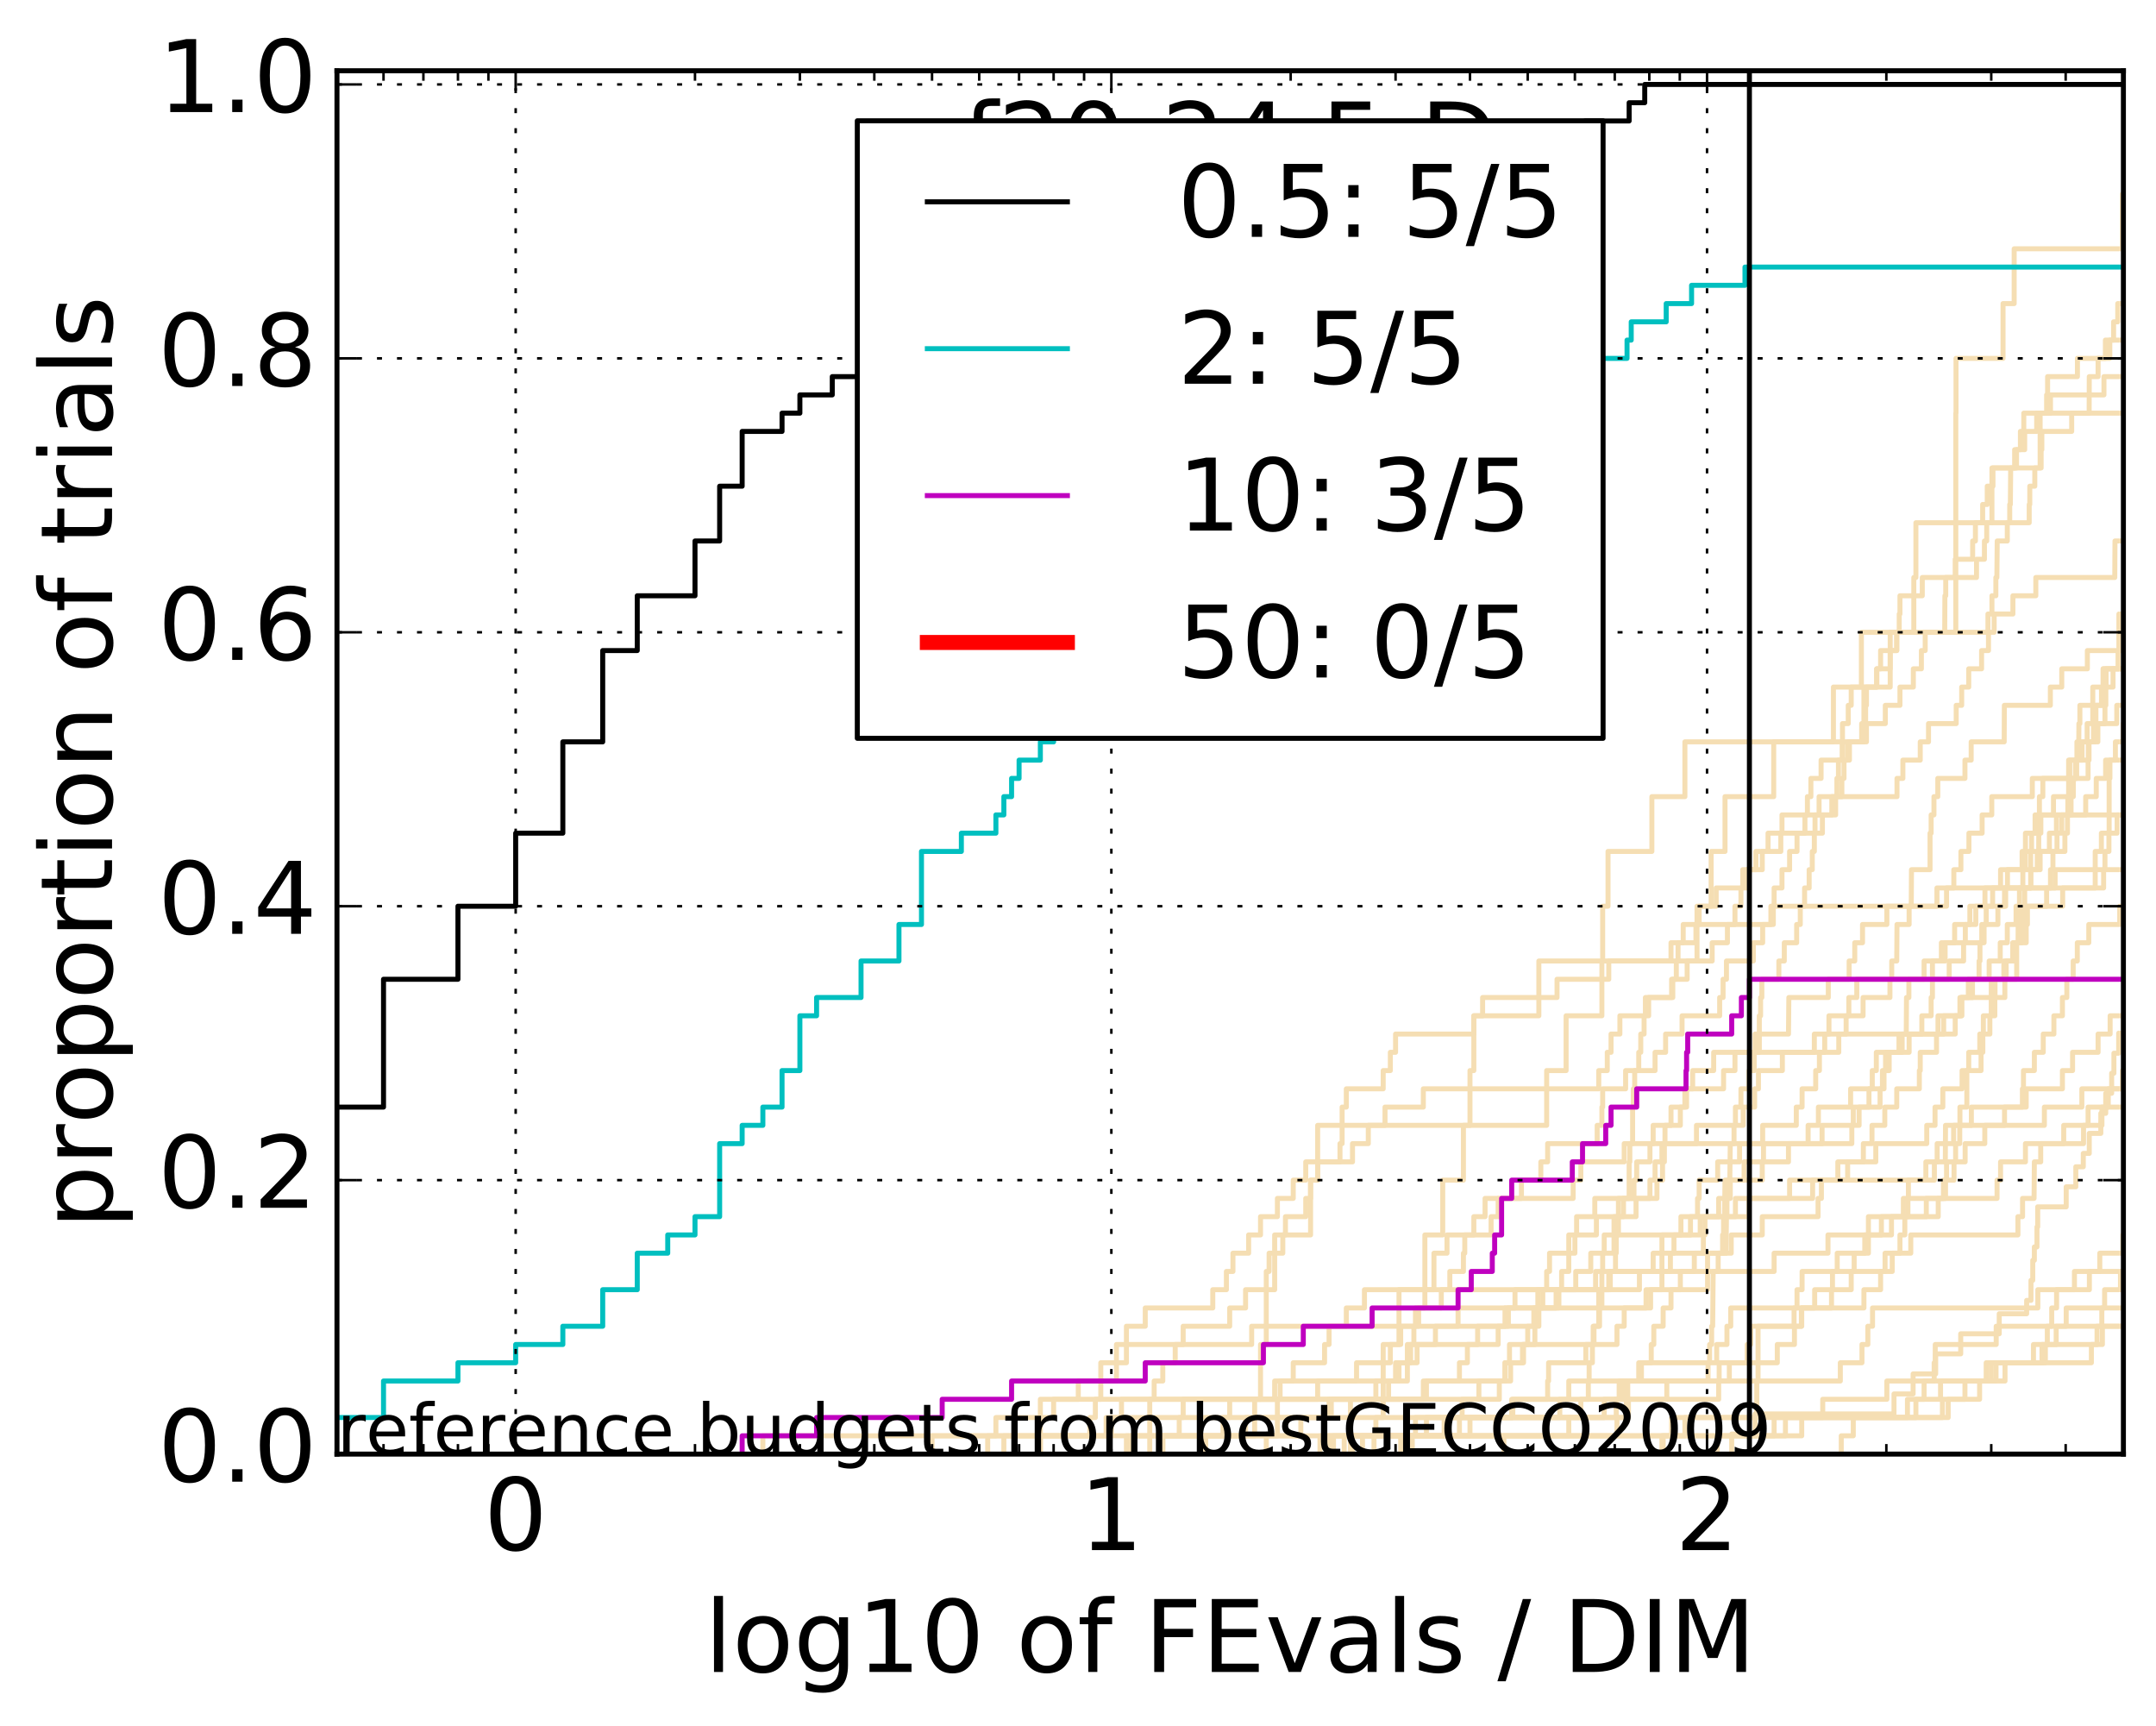<?xml version="1.0" encoding="utf-8" standalone="no"?>
<!DOCTYPE svg PUBLIC "-//W3C//DTD SVG 1.1//EN"
  "http://www.w3.org/Graphics/SVG/1.1/DTD/svg11.dtd">
<!-- Created with matplotlib (http://matplotlib.org/) -->
<svg height="345pt" version="1.1" viewBox="0 0 431 345" width="431pt" xmlns="http://www.w3.org/2000/svg" xmlns:xlink="http://www.w3.org/1999/xlink">
 <defs>
  <style type="text/css">
*{stroke-linecap:butt;stroke-linejoin:round;stroke-miterlimit:100000;}
  </style>
 </defs>
 <g id="figure_1">
  <g id="patch_1">
   <path d="M 0 345.533 
L 431.683 345.533 
L 431.683 0 
L 0 0 
z
" style="fill:#ffffff;"/>
  </g>
  <g id="axes_1">
   <g id="patch_2">
    <path d="M 67.362 290.621 
L 424.483 290.621 
L 424.483 14.141 
L 67.362 14.141 
z
" style="fill:#ffffff;"/>
   </g>
   <g id="line2d_1">
    <path clip-path="url(#p2922807cf8)" d="M 152.502 290.621 
L 152.502 286.971 
L 260.043 286.971 
L 260.043 283.321 
L 316.023 283.321 
L 316.023 279.671 
L 317.518 279.671 
L 317.518 276.021 
L 317.681 276.021 
L 317.681 272.371 
L 318.33 272.371 
L 318.33 268.721 
L 318.651 268.721 
L 318.651 265.071 
L 319.603 265.071 
L 319.603 261.421 
L 319.603 261.421 
L 319.603 257.772 
L 320.228 257.772 
L 320.228 254.122 
L 320.383 254.122 
L 320.383 250.472 
L 320.692 250.472 
L 320.692 246.822 
L 322.655 246.822 
L 322.655 243.172 
L 324.546 243.172 
L 324.546 239.522 
L 325.677 239.522 
L 325.677 235.872 
L 325.677 235.872 
L 325.677 232.222 
L 325.816 232.222 
L 325.816 228.572 
L 326.371 228.572 
L 326.371 224.922 
L 326.371 224.922 
L 326.371 221.273 
L 326.508 221.273 
L 326.508 217.623 
L 326.783 217.623 
L 326.783 213.973 
L 327.597 213.973 
L 327.597 210.323 
L 328 210.323 
L 328 206.673 
L 328.664 206.673 
L 328.664 203.023 
L 328.927 203.023 
L 328.927 199.373 
L 334.165 199.373 
L 334.165 195.723 
L 337.273 195.723 
L 337.273 192.073 
L 342.273 192.073 
L 342.273 188.423 
L 345.324 188.423 
L 345.324 184.774 
L 346.832 184.774 
L 346.832 181.124 
L 348.025 181.124 
L 348.025 177.474 
L 348.386 177.474 
L 348.386 173.824 
L 351.021 173.824 
L 351.021 170.174 
L 353.446 170.174 
L 353.446 166.524 
L 360.82 166.524 
L 360.82 162.874 
L 361.313 162.874 
L 361.313 159.224 
L 362.01 159.224 
L 362.01 155.574 
L 364.047 155.574 
L 364.047 151.924 
L 368.263 151.924 
L 368.263 148.275 
L 368.324 148.275 
L 368.324 144.625 
L 369.476 144.625 
L 369.476 140.975 
L 370.071 140.975 
L 370.071 137.325 
L 375.146 137.325 
L 375.146 133.675 
L 377.865 133.675 
L 377.865 130.025 
L 379.173 130.025 
L 379.173 126.375 
L 379.668 126.375 
L 379.668 122.725 
L 379.815 122.725 
L 379.815 119.075 
L 384.278 119.075 
L 384.278 115.425 
L 390.862 115.425 
L 390.862 111.776 
L 394.349 111.776 
L 394.349 108.126 
L 394.901 108.126 
L 394.901 104.476 
L 396.347 104.476 
L 396.347 100.826 
L 397.265 100.826 
L 397.265 97.176 
L 398.408 97.176 
L 398.408 93.526 
L 403.119 93.526 
L 403.119 89.876 
L 404.75 89.876 
L 404.75 86.226 
L 407.148 86.226 
L 407.148 82.576 
L 409.907 82.576 
L 409.907 78.926 
L 420.596 78.926 
L 420.596 75.277 
L 426.051 75.277 
L 426.051 71.627 
L 428.328 71.627 
L 428.328 67.977 
L 432.683 67.977 
" style="fill:none;stroke:#f5deb3;stroke-linecap:square;"/>
   </g>
   <g id="line2d_2">
    <path clip-path="url(#p2922807cf8)" d="M 225.181 290.621 
L 225.181 286.971 
L 235.736 286.971 
L 235.736 283.321 
L 236.526 283.321 
L 236.526 279.671 
L 254.815 279.671 
L 254.815 276.021 
L 271.184 276.021 
L 271.184 272.371 
L 277.939 272.371 
L 277.939 268.721 
L 280.008 268.721 
L 280.008 265.071 
L 283.598 265.071 
L 283.598 261.421 
L 288.125 261.421 
L 288.125 257.772 
L 289.83 257.772 
L 289.83 254.122 
L 292.552 254.122 
L 292.552 250.472 
L 292.817 250.472 
L 292.817 246.822 
L 298.08 246.822 
L 298.08 243.172 
L 299.491 243.172 
L 299.491 239.522 
L 314.485 239.522 
L 314.485 235.872 
L 316.023 235.872 
L 316.023 232.222 
L 324.689 232.222 
L 324.689 228.572 
L 370.19 228.572 
L 370.19 224.922 
L 370.484 224.922 
L 370.484 221.273 
L 373.62 221.273 
L 373.62 217.623 
L 374.279 217.623 
L 374.279 213.973 
L 375.092 213.973 
L 375.092 210.323 
L 379.619 210.323 
L 379.619 206.673 
L 381.076 206.673 
L 381.123 199.373 
L 381.6 199.373 
L 381.6 195.723 
L 384.637 195.723 
L 384.637 192.073 
L 388.095 192.073 
L 388.095 188.423 
L 390.743 188.423 
L 390.743 184.774 
L 394.975 184.774 
L 394.975 181.124 
L 398.34 181.124 
L 398.34 177.474 
L 409.907 177.474 
L 409.907 173.824 
L 410.398 173.824 
L 410.398 170.174 
L 411.207 170.174 
L 411.207 166.524 
L 412.161 166.524 
L 412.161 162.874 
L 414.017 162.874 
L 414.017 159.224 
L 414.471 159.224 
L 414.471 155.574 
L 415.144 155.574 
L 415.144 151.924 
L 415.539 151.924 
L 415.589 144.625 
L 415.785 144.625 
L 415.785 140.975 
L 420.103 140.975 
L 420.103 137.325 
L 420.462 137.325 
L 420.462 133.675 
L 425.527 133.675 
L 425.527 130.025 
L 427.496 130.025 
L 427.496 126.375 
L 432.105 126.375 
L 432.105 122.725 
L 432.683 122.725 
L 432.683 122.725 
" style="fill:none;stroke:#f5deb3;stroke-linecap:square;"/>
   </g>
   <g id="line2d_3">
    <path clip-path="url(#p2922807cf8)" d="M 226.148 290.621 
L 226.148 286.971 
L 299.025 286.971 
L 299.025 283.321 
L 302.421 283.321 
L 302.421 279.671 
L 309.382 279.671 
L 309.382 276.021 
L 309.573 276.021 
L 309.573 272.371 
L 317.024 272.371 
L 317.024 268.721 
L 323.244 268.721 
L 323.244 265.071 
L 324.689 265.071 
L 324.689 261.421 
L 329.058 261.421 
L 329.058 257.772 
L 332.232 257.772 
L 332.232 246.822 
L 337.938 246.822 
L 337.938 243.172 
L 339.352 243.172 
L 339.352 239.522 
L 339.673 239.522 
L 339.673 235.872 
L 343.376 235.872 
L 343.376 232.222 
L 347.752 232.222 
L 347.752 228.572 
L 352.373 228.572 
L 352.373 224.922 
L 359.091 224.922 
L 359.091 221.273 
L 360.25 221.273 
L 360.25 217.623 
L 362.971 217.623 
L 362.971 213.973 
L 363.713 213.973 
L 363.713 210.323 
L 364.774 210.323 
L 364.774 206.673 
L 365.62 206.673 
L 365.62 203.023 
L 369.595 203.023 
L 369.595 199.373 
L 371.185 199.373 
L 371.185 195.723 
L 378.17 195.723 
L 378.17 192.073 
L 379.173 192.073 
L 379.223 184.774 
L 381.647 184.774 
L 381.647 181.124 
L 387.209 181.124 
L 387.209 177.474 
L 390.584 177.474 
L 390.584 173.824 
L 391.999 173.824 
L 391.999 170.174 
L 393.602 170.174 
L 393.602 166.524 
L 396.24 166.524 
L 396.24 162.874 
L 398.168 162.874 
L 398.168 159.224 
L 406.273 159.224 
L 406.273 155.574 
L 414.896 155.574 
L 414.896 151.924 
L 415.194 151.924 
L 415.194 148.275 
L 418.803 148.275 
L 418.803 144.625 
L 420.796 144.625 
L 420.796 140.975 
L 420.974 140.975 
L 420.974 137.325 
L 422.414 137.325 
L 422.414 133.675 
L 423.417 133.675 
L 423.417 130.025 
L 423.585 130.025 
L 423.585 122.725 
L 424.936 122.725 
L 424.936 119.075 
L 425.83 119.075 
L 425.83 115.425 
L 426.511 115.425 
L 426.511 111.776 
L 429.917 111.776 
L 429.917 108.126 
L 432.683 108.126 
L 432.683 108.126 
" style="fill:none;stroke:#f5deb3;stroke-linecap:square;"/>
   </g>
   <g id="line2d_4">
    <path clip-path="url(#p2922807cf8)" d="M 272.373 290.621 
L 272.373 286.971 
L 354.658 286.971 
L 354.658 283.321 
L 383.003 283.321 
L 383.003 279.671 
L 384.637 279.671 
L 384.637 276.021 
L 386.654 276.021 
L 386.654 272.371 
L 386.868 272.371 
L 386.868 268.721 
L 399.055 268.721 
L 399.055 265.071 
L 410.153 265.071 
L 410.153 261.421 
L 411.127 261.421 
L 411.127 257.772 
L 417.683 257.772 
L 417.683 254.122 
L 419.764 254.122 
L 419.764 250.472 
L 424.379 250.472 
L 424.379 246.822 
L 424.627 246.822 
L 424.627 243.172 
L 430.436 243.172 
L 430.436 239.522 
L 430.62 239.522 
L 430.62 235.872 
L 430.638 235.872 
L 430.638 232.222 
L 430.73 232.222 
L 430.73 228.572 
L 432.683 228.572 
" style="fill:none;stroke:#f5deb3;stroke-linecap:square;"/>
   </g>
   <g id="line2d_5">
    <path clip-path="url(#p2922807cf8)" d="M 269.967 290.621 
L 269.967 279.671 
L 276.512 279.671 
L 276.512 268.721 
L 279.669 268.721 
L 279.669 257.772 
L 284.845 257.772 
L 284.845 246.822 
L 288.413 246.822 
L 288.413 235.872 
L 292.552 235.872 
L 292.552 224.922 
L 293.861 224.922 
L 293.861 213.973 
L 294.631 213.973 
L 294.631 203.023 
L 307.628 203.023 
L 307.628 192.073 
L 339.245 192.073 
L 339.245 181.124 
L 342.069 181.124 
L 342.069 170.174 
L 344.844 170.174 
L 344.844 159.224 
L 354.578 159.224 
L 354.578 148.275 
L 366.516 148.275 
L 366.516 137.325 
L 372.104 137.325 
L 372.104 126.375 
L 390.981 126.375 
L 390.981 115.425 
L 390.981 115.425 
L 390.981 104.476 
L 390.981 104.476 
L 390.981 93.526 
L 390.981 93.526 
L 390.981 82.576 
L 391.021 82.576 
L 391.021 71.627 
L 400.423 71.627 
L 400.423 60.677 
L 402.648 60.677 
L 402.648 49.727 
L 424.275 49.727 
L 424.275 38.778 
L 432.683 38.778 
" style="fill:none;stroke:#f5deb3;stroke-linecap:square;"/>
   </g>
   <g id="line2d_6">
    <path clip-path="url(#p2922807cf8)" d="M 253.137 290.621 
L 253.137 286.971 
L 255.362 286.971 
L 255.362 283.321 
L 265.69 283.321 
L 265.69 279.671 
L 284.536 279.671 
L 284.536 276.021 
L 300.864 276.021 
L 300.864 272.371 
L 304.567 272.371 
L 304.567 268.721 
L 305.402 268.721 
L 305.402 265.071 
L 306.628 265.071 
L 306.628 261.421 
L 307.43 261.421 
L 307.43 257.772 
L 309.19 257.772 
L 309.19 254.122 
L 309.763 254.122 
L 309.763 250.472 
L 313.61 250.472 
L 313.61 246.822 
L 319.129 246.822 
L 319.129 243.172 
L 327.056 243.172 
L 327.056 239.522 
L 329.838 239.522 
L 329.838 235.872 
L 330.859 235.872 
L 330.859 232.222 
L 332.232 232.222 
L 332.232 228.572 
L 332.844 228.572 
L 332.844 224.922 
L 334.046 224.922 
L 334.046 221.273 
L 337.161 221.273 
L 337.161 217.623 
L 344.554 217.623 
L 344.554 213.973 
L 346.832 213.973 
L 346.832 210.323 
L 362.698 210.323 
L 362.698 206.673 
L 369.054 206.673 
L 369.054 203.023 
L 372.445 203.023 
L 372.445 199.373 
L 377.814 199.373 
L 377.814 195.723 
L 389.66 195.723 
L 389.66 192.073 
L 392.539 192.073 
L 392.539 188.423 
L 392.883 188.423 
L 392.883 184.774 
L 393.79 184.774 
L 393.79 181.124 
L 396.808 181.124 
L 396.808 177.474 
L 399.927 177.474 
L 399.927 173.824 
L 404.232 173.824 
L 404.232 170.174 
L 404.901 170.174 
L 404.901 166.524 
L 407.98 166.524 
L 407.98 162.874 
L 413.38 162.874 
L 413.38 159.224 
L 414.068 159.224 
L 414.068 155.574 
L 417.423 155.574 
L 417.423 151.924 
L 417.612 151.924 
L 417.612 148.275 
L 419.377 148.275 
L 419.377 144.625 
L 423.163 144.625 
L 423.163 140.975 
L 425.749 140.975 
L 425.749 137.325 
L 426.272 137.325 
L 426.272 133.675 
L 432.683 133.675 
L 432.683 133.675 
" style="fill:none;stroke:#f5deb3;stroke-linecap:square;"/>
   </g>
   <g id="line2d_7">
    <path clip-path="url(#p2922807cf8)" d="M 197.445 290.621 
L 197.445 286.971 
L 199.087 286.971 
L 199.087 283.321 
L 210.628 283.321 
L 210.628 279.671 
L 215.557 279.671 
L 215.557 276.021 
L 220.056 276.021 
L 220.056 272.371 
L 225.181 272.371 
L 225.181 268.721 
L 250.215 268.721 
L 250.215 265.071 
L 301.537 265.071 
L 301.537 261.421 
L 329.966 261.421 
L 329.966 257.772 
L 341.352 257.772 
L 341.352 250.472 
L 345.037 250.472 
L 345.133 243.172 
L 349.633 243.172 
L 349.633 239.522 
L 357.755 239.522 
L 357.755 235.872 
L 367.397 235.872 
L 367.397 232.222 
L 372.501 232.222 
L 372.501 228.572 
L 374.225 228.572 
L 374.225 224.922 
L 376.784 224.922 
L 376.784 221.273 
L 379.173 221.273 
L 379.173 217.623 
L 383.69 217.623 
L 383.69 213.973 
L 383.872 213.973 
L 383.872 210.323 
L 387.124 210.323 
L 387.124 206.673 
L 390.862 206.673 
L 390.862 203.023 
L 392.077 203.023 
L 392.077 199.373 
L 393.489 199.373 
L 393.489 195.723 
L 395.629 195.723 
L 395.629 192.073 
L 395.81 192.073 
L 395.81 188.423 
L 396.168 188.423 
L 396.168 184.774 
L 399.392 184.774 
L 399.392 181.124 
L 400.948 181.124 
L 400.948 177.474 
L 405.948 177.474 
L 405.948 173.824 
L 407.837 173.824 
L 407.837 170.174 
L 412.787 170.174 
L 412.787 166.524 
L 413.303 166.524 
L 413.303 162.874 
L 427.143 162.874 
L 427.143 159.224 
L 429.599 159.224 
L 429.599 155.574 
L 432.683 155.574 
L 432.683 155.574 
" style="fill:none;stroke:#f5deb3;stroke-linecap:square;"/>
   </g>
   <g id="line2d_8">
    <path clip-path="url(#p2922807cf8)" d="M 266.574 290.621 
L 266.574 286.971 
L 275.045 286.971 
L 275.045 283.321 
L 276.512 283.321 
L 276.512 279.671 
L 277.586 279.671 
L 277.586 276.021 
L 279.669 276.021 
L 279.669 272.371 
L 281.997 272.371 
L 281.997 268.721 
L 282.644 268.721 
L 282.644 265.071 
L 282.964 265.071 
L 282.964 261.421 
L 284.845 261.421 
L 284.845 257.772 
L 286.659 257.772 
L 286.659 250.472 
L 289.267 250.472 
L 289.267 246.822 
L 294.631 246.822 
L 294.631 243.172 
L 296.875 243.172 
L 296.875 239.522 
L 304.145 239.522 
L 304.145 235.872 
L 308.023 235.872 
L 308.023 232.222 
L 309.382 232.222 
L 309.382 228.572 
L 319.287 228.572 
L 319.287 224.922 
L 320.228 224.922 
L 320.228 221.273 
L 320.383 221.273 
L 320.383 217.623 
L 324.973 217.623 
L 324.973 213.973 
L 330.859 213.973 
L 330.859 210.323 
L 332.965 210.323 
L 332.965 206.673 
L 336.257 206.673 
L 336.257 203.023 
L 343.772 203.023 
L 343.772 199.373 
L 344.457 199.373 
L 344.457 195.723 
L 345.133 195.723 
L 345.133 192.073 
L 350.505 192.073 
L 350.505 188.423 
L 352.373 188.423 
L 352.373 184.774 
L 354.015 184.774 
L 354.015 181.124 
L 389.13 181.124 
L 389.13 177.474 
L 410.831 177.474 
L 410.831 173.824 
L 430.121 173.824 
L 430.121 170.174 
L 432.683 170.174 
L 432.683 170.174 
" style="fill:none;stroke:#f5deb3;stroke-linecap:square;"/>
   </g>
   <g id="line2d_9">
    <path clip-path="url(#p2922807cf8)" d="M 241.026 290.621 
L 241.026 286.971 
L 244.498 286.971 
L 244.498 283.321 
L 255.362 283.321 
L 255.362 279.671 
L 255.903 279.671 
L 255.903 276.021 
L 258.529 276.021 
L 258.529 272.371 
L 264.791 272.371 
L 264.791 268.721 
L 265.69 268.721 
L 265.69 265.071 
L 269.139 265.071 
L 269.139 261.421 
L 272.763 261.421 
L 272.763 257.772 
L 318.97 257.772 
L 318.97 254.122 
L 354.658 254.122 
L 354.658 250.472 
L 365.426 250.472 
L 365.426 246.822 
L 378.12 246.822 
L 378.12 243.172 
L 387.464 243.172 
L 387.464 239.522 
L 388.511 239.522 
L 388.511 235.872 
L 390.624 235.872 
L 390.624 232.222 
L 392.845 232.222 
L 392.845 228.572 
L 396.773 228.572 
L 396.773 224.922 
L 408.686 224.922 
L 408.686 221.273 
L 416.175 221.273 
L 416.175 217.623 
L 424.296 217.623 
L 424.296 213.973 
L 431.997 213.973 
L 431.997 210.323 
L 432.683 210.323 
L 432.683 210.323 
" style="fill:none;stroke:#f5deb3;stroke-linecap:square;"/>
   </g>
   <g id="line2d_10">
    <path clip-path="url(#p2922807cf8)" d="M 332.477 290.621 
L 332.477 286.971 
L 334.165 286.971 
L 334.165 283.321 
L 389.456 283.321 
L 389.456 279.671 
L 395.737 279.671 
L 395.737 276.021 
L 398.065 276.021 
L 398.065 272.371 
L 408.883 272.371 
L 408.883 268.721 
L 409.273 268.721 
L 409.273 265.071 
L 413.046 265.071 
L 413.046 261.421 
L 424.997 261.421 
L 424.997 257.772 
L 428.977 257.772 
L 428.977 254.122 
L 432.683 254.122 
L 432.683 254.122 
" style="fill:none;stroke:#f5deb3;stroke-linecap:square;"/>
   </g>
   <g id="line2d_11">
    <path clip-path="url(#p2922807cf8)" d="M 186.321 290.621 
L 186.321 286.971 
L 221.123 286.971 
L 221.123 283.321 
L 245.824 283.321 
L 245.824 279.671 
L 275.045 279.671 
L 275.045 276.021 
L 281.342 276.021 
L 281.342 272.371 
L 283.282 272.371 
L 283.282 268.721 
L 299.491 268.721 
L 299.491 265.071 
L 300.864 265.071 
L 300.864 261.421 
L 308.415 261.421 
L 308.415 257.772 
L 315.003 257.772 
L 315.003 254.122 
L 318.006 254.122 
L 318.006 250.472 
L 322.655 250.472 
L 322.655 246.822 
L 339.886 246.822 
L 339.886 243.172 
L 343.574 243.172 
L 343.574 239.522 
L 345.895 239.522 
L 345.895 235.872 
L 348.656 235.872 
L 348.656 232.222 
L 357.529 232.222 
L 357.529 228.572 
L 361.454 228.572 
L 361.454 224.922 
L 363.511 224.922 
L 363.511 221.273 
L 369.953 221.273 
L 369.953 217.623 
L 376.628 217.623 
L 376.628 213.973 
L 376.94 213.973 
L 376.94 210.323 
L 380.255 210.323 
L 380.255 206.673 
L 384.188 206.673 
L 384.188 203.023 
L 386.048 203.023 
L 386.048 199.373 
L 386.308 199.373 
L 386.308 192.073 
L 388.842 192.073 
L 388.842 188.423 
L 396.631 188.423 
L 396.631 184.774 
L 397.055 184.774 
L 397.055 181.124 
L 400.719 181.124 
L 400.719 177.474 
L 401.305 177.474 
L 401.305 173.824 
L 404.871 173.824 
L 404.871 170.174 
L 406.125 170.174 
L 406.125 166.524 
L 406.828 166.524 
L 406.828 162.874 
L 407.694 162.874 
L 407.694 159.224 
L 408.377 159.224 
L 408.377 155.574 
L 413.534 155.574 
L 413.534 151.924 
L 416.223 151.924 
L 416.223 148.275 
L 417.233 148.275 
L 417.233 144.625 
L 418.363 144.625 
L 418.363 137.325 
L 420.417 137.325 
L 420.417 133.675 
L 428.02 133.675 
L 428.02 130.025 
L 432.683 130.025 
L 432.683 130.025 
" style="fill:none;stroke:#f5deb3;stroke-linecap:square;"/>
   </g>
   <g id="line2d_12">
    <path clip-path="url(#p2922807cf8)" d="M 232.451 290.621 
L 232.451 286.971 
L 250.812 286.971 
L 250.812 283.321 
L 266.134 283.321 
L 266.134 279.671 
L 285.152 279.671 
L 285.152 276.021 
L 291.75 276.021 
L 291.75 272.371 
L 293.342 272.371 
L 293.342 268.721 
L 295.39 268.721 
L 295.39 265.071 
L 307.628 265.071 
L 307.628 261.421 
L 311.631 261.421 
L 311.631 257.772 
L 327.732 257.772 
L 327.732 254.122 
L 330.478 254.122 
L 330.478 250.472 
L 334.637 250.472 
L 334.637 246.822 
L 336.029 246.822 
L 336.029 243.172 
L 346.924 243.172 
L 346.924 239.522 
L 362.355 239.522 
L 362.355 235.872 
L 369.356 235.872 
L 369.356 232.222 
L 374.984 232.222 
L 374.984 228.572 
L 385.171 228.572 
L 385.171 224.922 
L 386.825 224.922 
L 386.825 221.273 
L 388.387 221.273 
L 388.387 217.623 
L 392.231 217.623 
L 392.231 213.973 
L 393.565 213.973 
L 393.565 210.323 
L 395.774 210.323 
L 395.774 206.673 
L 396.489 206.673 
L 396.489 203.023 
L 398.784 203.023 
L 398.784 199.373 
L 400.784 199.373 
L 400.784 195.723 
L 401.045 195.723 
L 401.045 192.073 
L 402.363 192.073 
L 402.363 188.423 
L 403.431 188.423 
L 403.462 181.124 
L 403.71 181.124 
L 403.71 177.474 
L 404.385 177.474 
L 404.385 173.824 
L 405.948 173.824 
L 405.948 170.174 
L 407.551 170.174 
L 407.58 162.874 
L 410.507 162.874 
L 410.507 159.224 
L 413.534 159.224 
L 413.534 155.574 
L 413.763 155.574 
L 413.763 151.924 
L 417.47 151.924 
L 417.47 148.275 
L 418.502 148.275 
L 418.502 144.625 
L 418.988 144.625 
L 418.988 140.975 
L 420.26 140.975 
L 420.26 137.325 
L 421.018 137.325 
L 421.018 133.675 
L 425.324 133.675 
L 425.324 130.025 
L 432.683 130.025 
L 432.683 130.025 
" style="fill:none;stroke:#f5deb3;stroke-linecap:square;"/>
   </g>
   <g id="line2d_13">
    <path clip-path="url(#p2922807cf8)" d="M 268.721 290.621 
L 268.721 286.971 
L 313.61 286.971 
L 313.61 283.321 
L 325.114 283.321 
L 325.114 279.671 
L 325.396 279.671 
L 325.396 276.021 
L 345.705 276.021 
L 345.705 272.371 
L 349.28 272.371 
L 349.28 268.721 
L 349.983 268.721 
L 349.983 265.071 
L 360.106 265.071 
L 360.106 261.421 
L 362.766 261.421 
L 362.766 257.772 
L 370.071 257.772 
L 370.071 254.122 
L 378.271 254.122 
L 378.271 250.472 
L 379.815 250.472 
L 379.815 246.822 
L 380.787 246.822 
L 380.787 243.172 
L 385.082 243.172 
L 385.082 239.522 
L 399.224 239.522 
L 399.224 235.872 
L 399.927 235.872 
L 399.927 232.222 
L 404.901 232.222 
L 404.901 228.572 
L 412.553 228.572 
L 412.553 224.922 
L 417.423 224.922 
L 417.423 221.273 
L 432.683 221.273 
L 432.683 221.273 
" style="fill:none;stroke:#f5deb3;stroke-linecap:square;"/>
   </g>
   <g id="line2d_14">
    <path clip-path="url(#p2922807cf8)" d="M 274.671 290.621 
L 274.671 286.971 
L 291.75 286.971 
L 291.75 283.321 
L 311.814 283.321 
L 311.814 279.671 
L 333.207 279.671 
L 333.207 276.021 
L 341.455 276.021 
L 341.455 272.371 
L 341.763 272.371 
L 341.763 268.721 
L 342.171 268.721 
L 342.171 265.071 
L 342.374 265.071 
L 342.475 254.122 
L 343.475 254.122 
L 343.475 250.472 
L 344.359 250.472 
L 344.359 246.822 
L 344.554 246.822 
L 344.554 243.172 
L 344.748 243.172 
L 344.844 235.872 
L 345.8 235.872 
L 345.895 228.572 
L 346.646 228.572 
L 346.646 224.922 
L 346.924 224.922 
L 346.924 221.273 
L 348.025 221.273 
L 348.025 217.623 
L 349.633 217.623 
L 349.633 213.973 
L 350.678 213.973 
L 350.678 210.323 
L 350.85 210.323 
L 350.85 206.673 
L 351.702 206.673 
L 351.702 203.023 
L 351.955 203.023 
L 351.955 199.373 
L 352.206 199.373 
L 352.206 195.723 
L 355.607 195.723 
L 355.607 192.073 
L 356.692 192.073 
L 356.692 188.423 
L 359.164 188.423 
L 359.164 184.774 
L 359.891 184.774 
L 359.891 181.124 
L 360.749 181.124 
L 360.749 177.474 
L 361.663 177.474 
L 361.663 173.824 
L 362.287 173.824 
L 362.287 170.174 
L 362.698 170.174 
L 362.698 166.524 
L 364.312 166.524 
L 364.312 162.874 
L 366.198 162.874 
L 366.198 159.224 
L 368.202 159.224 
L 368.202 155.574 
L 368.63 155.574 
L 368.63 151.924 
L 369.295 151.924 
L 369.295 148.275 
L 372.161 148.275 
L 372.161 144.625 
L 372.952 144.625 
L 372.952 140.975 
L 373.119 140.975 
L 373.119 137.325 
L 375.199 137.325 
L 375.199 133.675 
L 375.945 133.675 
L 375.945 130.025 
L 379.173 130.025 
L 379.173 126.375 
L 397.405 126.375 
L 397.405 122.725 
L 398.202 122.725 
L 398.202 119.075 
L 398.987 119.075 
L 398.987 115.425 
L 399.19 115.425 
L 399.257 108.126 
L 401.273 108.126 
L 401.273 104.476 
L 401.757 104.476 
L 401.757 100.826 
L 401.885 100.826 
L 401.949 93.526 
L 402.742 93.526 
L 402.742 89.876 
L 403.895 89.876 
L 403.895 86.226 
L 404.568 86.226 
L 404.568 82.576 
L 409.134 82.576 
L 409.134 78.926 
L 409.328 78.926 
L 409.328 75.277 
L 415.293 75.277 
L 415.293 71.627 
L 420.885 71.627 
L 420.885 67.977 
L 422.522 67.977 
L 422.522 64.327 
L 423.353 64.327 
L 423.353 60.677 
L 426.789 60.677 
L 426.789 57.027 
L 430.325 57.027 
L 430.325 53.377 
L 431.313 53.377 
L 431.313 49.727 
L 432.683 49.727 
L 432.683 49.727 
" style="fill:none;stroke:#f5deb3;stroke-linecap:square;"/>
   </g>
   <g id="line2d_15">
    <path clip-path="url(#p2922807cf8)" d="M 332.232 290.621 
L 332.232 286.971 
L 336.824 286.971 
L 336.824 283.321 
L 351.192 283.321 
L 351.192 279.671 
L 351.192 279.671 
L 351.192 276.021 
L 351.447 276.021 
L 351.447 272.371 
L 351.447 272.371 
L 351.447 268.721 
L 351.447 268.721 
L 351.447 265.071 
L 358.65 265.071 
L 358.65 261.421 
L 366.134 261.421 
L 366.134 257.772 
L 366.325 257.772 
L 366.325 254.122 
L 370.66 254.122 
L 370.66 250.472 
L 373.509 250.472 
L 373.509 246.822 
L 373.509 246.822 
L 373.509 243.172 
L 381.41 243.172 
L 381.41 239.522 
L 381.505 239.522 
L 381.505 235.872 
L 384.994 235.872 
L 384.994 232.222 
L 387.252 232.222 
L 387.252 228.572 
L 390.544 228.572 
L 390.544 224.922 
L 391.805 224.922 
L 391.805 221.273 
L 393.187 221.273 
L 393.187 217.623 
L 393.187 217.623 
L 393.187 213.973 
L 396.025 213.973 
L 396.025 210.323 
L 396.383 210.323 
L 396.383 206.673 
L 397.788 206.673 
L 397.788 203.023 
L 398.065 203.023 
L 398.065 199.373 
L 398.065 199.373 
L 398.065 195.723 
L 403.15 195.723 
L 403.15 192.073 
L 403.15 192.073 
L 403.15 188.423 
L 404.141 188.423 
L 404.141 184.774 
L 404.385 184.774 
L 404.385 181.124 
L 409.134 181.124 
L 409.134 177.474 
L 418.849 177.474 
L 418.849 173.824 
L 418.849 173.824 
L 418.849 170.174 
L 420.08 170.174 
L 420.08 166.524 
L 421.633 166.524 
L 421.633 162.874 
L 421.633 162.874 
L 421.633 159.224 
L 421.633 159.224 
L 421.633 155.574 
L 421.786 155.574 
L 421.786 151.924 
L 425.181 151.924 
L 425.181 148.275 
L 427.418 148.275 
L 427.418 144.625 
L 431.15 144.625 
L 431.15 140.975 
L 431.15 140.975 
L 431.15 137.325 
L 432.683 137.325 
" style="fill:none;stroke:#f5deb3;stroke-linecap:square;"/>
   </g>
   <g id="line2d_16">
    <path clip-path="url(#p2922807cf8)" d="M 207.975 290.621 
L 207.975 286.971 
L 217.855 286.971 
L 217.855 283.321 
L 218.968 283.321 
L 218.968 279.671 
L 220.056 279.671 
L 220.056 276.021 
L 223.192 276.021 
L 223.192 268.721 
L 225.181 268.721 
L 225.181 265.071 
L 228.944 265.071 
L 228.944 261.421 
L 242.443 261.421 
L 242.443 257.772 
L 245.165 257.772 
L 245.165 254.122 
L 246.474 254.122 
L 246.474 250.472 
L 249.61 250.472 
L 249.61 246.822 
L 251.988 246.822 
L 251.988 243.172 
L 255.362 243.172 
L 255.362 239.522 
L 258.529 239.522 
L 258.529 235.872 
L 261.028 235.872 
L 261.028 232.222 
L 270.376 232.222 
L 270.376 228.572 
L 273.535 228.572 
L 273.535 224.922 
L 276.873 224.922 
L 276.873 221.273 
L 284.536 221.273 
L 284.536 217.623 
L 319.603 217.623 
L 319.603 213.973 
L 321.304 213.973 
L 321.304 210.323 
L 322.059 210.323 
L 322.059 206.673 
L 323.827 206.673 
L 323.827 203.023 
L 329.579 203.023 
L 329.579 199.373 
L 334.402 199.373 
L 334.402 195.723 
L 335.106 195.723 
L 335.106 192.073 
L 335.454 192.073 
L 335.454 188.423 
L 336.485 188.423 
L 336.485 184.774 
L 354.498 184.774 
L 354.498 181.124 
L 354.658 181.124 
L 354.658 177.474 
L 356.23 177.474 
L 356.23 173.824 
L 357.755 173.824 
L 357.755 170.174 
L 359.237 170.174 
L 359.237 166.524 
L 362.835 166.524 
L 362.835 162.874 
L 363.646 162.874 
L 363.646 159.224 
L 379.223 159.224 
L 379.223 155.574 
L 380.401 155.574 
L 380.401 151.924 
L 383.872 151.924 
L 383.872 148.275 
L 385.524 148.275 
L 385.524 144.625 
L 391.06 144.625 
L 391.06 140.975 
L 392.154 140.975 
L 392.154 137.325 
L 393.565 137.325 
L 393.565 133.675 
L 396.133 133.675 
L 396.133 130.025 
L 397.51 130.025 
L 397.51 126.375 
L 398.647 126.375 
L 398.647 122.725 
L 402.395 122.725 
L 402.395 119.075 
L 406.974 119.075 
L 406.974 115.425 
L 422.758 115.425 
L 422.801 108.126 
L 424.627 108.126 
L 424.627 104.476 
L 425.059 104.476 
L 425.059 100.826 
L 425.242 100.826 
L 425.242 97.176 
L 431.095 97.176 
L 431.095 93.526 
L 431.53 93.526 
L 431.53 89.876 
L 432.14 89.876 
L 432.14 86.226 
L 432.39 86.226 
L 432.39 82.576 
L 432.683 82.576 
L 432.683 82.576 
" style="fill:none;stroke:#f5deb3;stroke-linecap:square;"/>
   </g>
   <g id="line2d_17">
    <path clip-path="url(#p2922807cf8)" d="M 346.178 290.621 
L 346.178 289.285 
L 346.178 289.285 
L 346.178 289.285 
L 346.178 287.95 
L 346.178 287.95 
L 346.178 287.95 
L 346.178 286.615 
L 350.85 286.615 
L 350.85 282.609 
L 378.624 282.609 
L 378.624 278.603 
L 382.446 278.603 
L 382.446 274.597 
L 386.954 274.597 
L 386.954 270.591 
L 391.96 270.591 
L 391.96 266.585 
L 399.66 266.585 
L 399.66 262.579 
L 405.142 262.579 
L 405.142 259.908 
L 406.007 259.908 
L 406.007 255.902 
L 406.361 255.902 
L 406.361 251.896 
L 406.683 251.896 
L 406.683 249.225 
L 407.205 249.225 
L 407.205 245.219 
L 407.35 245.219 
L 407.35 241.214 
L 413.046 241.214 
L 413.046 237.208 
L 414.971 237.208 
L 414.971 233.202 
L 416.466 233.202 
L 416.466 230.531 
L 417.659 230.531 
L 417.659 226.525 
L 419.968 226.525 
L 419.968 222.519 
L 420.951 222.519 
L 420.951 218.513 
L 422.134 218.513 
L 422.134 214.507 
L 422.586 214.507 
L 422.586 210.501 
L 423.543 210.501 
L 423.543 206.495 
L 424.524 206.495 
L 424.524 202.489 
L 427.652 202.489 
L 427.652 198.483 
L 427.788 198.483 
L 427.788 194.477 
L 428.117 194.477 
L 428.117 190.471 
L 428.844 190.471 
L 428.844 186.465 
L 429.861 186.465 
L 429.861 182.459 
L 430.232 182.459 
L 430.232 179.788 
L 432.683 179.788 
L 432.683 179.788 
" style="fill:none;stroke:#f5deb3;stroke-linecap:square;"/>
   </g>
   <g id="line2d_18">
    <path clip-path="url(#p2922807cf8)" d="M 200.679 290.621 
L 200.679 286.971 
L 222.168 286.971 
L 222.168 283.321 
L 224.196 283.321 
L 224.196 279.671 
L 230.727 279.671 
L 230.727 276.021 
L 232.451 276.021 
L 232.451 272.371 
L 234.934 272.371 
L 234.934 268.721 
L 236.526 268.721 
L 236.526 265.071 
L 245.824 265.071 
L 245.824 261.421 
L 248.998 261.421 
L 248.998 257.772 
L 253.137 257.772 
L 253.137 254.122 
L 253.702 254.122 
L 253.702 250.472 
L 256.439 250.472 
L 256.439 246.822 
L 256.97 246.822 
L 256.97 243.172 
L 261.028 243.172 
L 261.028 239.522 
L 261.995 239.522 
L 261.995 235.872 
L 263.412 235.872 
L 263.412 232.222 
L 267.873 232.222 
L 267.873 228.572 
L 268.298 228.572 
L 268.298 221.273 
L 269.139 221.273 
L 269.139 217.623 
L 276.512 217.623 
L 276.512 213.973 
L 277.939 213.973 
L 277.939 210.323 
L 278.984 210.323 
L 278.984 206.673 
L 294.631 206.673 
L 294.631 203.023 
L 296.385 203.023 
L 296.385 199.373 
L 311.263 199.373 
L 311.263 195.723 
L 321.607 195.723 
L 321.607 192.073 
L 334.046 192.073 
L 334.046 188.423 
L 339.03 188.423 
L 339.03 184.774 
L 339.673 184.774 
L 339.673 181.124 
L 343.078 181.124 
L 343.078 177.474 
L 349.191 177.474 
L 349.191 173.824 
L 352.29 173.824 
L 352.29 170.174 
L 355.997 170.174 
L 355.997 166.524 
L 356.23 166.524 
L 356.23 162.874 
L 366.958 162.874 
L 366.958 159.224 
L 367.209 159.224 
L 367.209 155.574 
L 367.521 155.574 
L 367.521 151.924 
L 369.715 151.924 
L 369.715 148.275 
L 373.119 148.275 
L 373.119 144.625 
L 376.888 144.625 
L 376.888 140.975 
L 379.815 140.975 
L 379.815 137.325 
L 382.493 137.325 
L 382.493 133.675 
L 384.098 133.675 
L 384.098 130.025 
L 384.86 130.025 
L 384.86 126.375 
L 388.76 126.375 
L 388.801 119.075 
L 388.966 119.075 
L 388.966 115.425 
L 395.121 115.425 
L 395.121 111.776 
L 396.702 111.776 
L 396.702 108.126 
L 397.16 108.126 
L 397.16 104.476 
L 405.651 104.476 
L 405.651 100.826 
L 405.77 100.826 
L 405.77 97.176 
L 406.77 97.176 
L 406.77 93.526 
L 408.037 93.526 
L 408.037 89.876 
L 408.179 89.876 
L 408.179 86.226 
L 414.144 86.226 
L 414.144 82.576 
L 417.636 82.576 
L 417.659 75.277 
L 419.423 75.277 
L 419.423 71.627 
L 421.764 71.627 
L 421.764 67.977 
L 426.172 67.977 
L 426.172 64.327 
L 432.069 64.327 
L 432.069 60.677 
L 432.683 60.677 
L 432.683 60.677 
" style="fill:none;stroke:#f5deb3;stroke-linecap:square;"/>
   </g>
   <g id="line2d_19">
    <path clip-path="url(#p2922807cf8)" d="M 368.079 290.621 
L 368.079 286.971 
L 370.484 286.971 
L 370.484 283.321 
L 388.304 283.321 
L 388.304 279.671 
L 392.807 279.671 
L 392.807 276.021 
L 399.021 276.021 
L 399.021 272.371 
L 408.207 272.371 
L 408.207 268.721 
L 420.283 268.721 
L 420.283 265.071 
L 432.683 265.071 
L 432.683 265.071 
" style="fill:none;stroke:#f5deb3;stroke-linecap:square;"/>
   </g>
   <g id="line2d_20">
    <path clip-path="url(#p2922807cf8)" d="M 270.376 290.621 
L 270.376 286.971 
L 285.152 286.971 
L 285.152 283.321 
L 323.097 283.321 
L 323.097 279.671 
L 324.546 279.671 
L 324.546 276.021 
L 327.597 276.021 
L 327.597 272.371 
L 330.095 272.371 
L 330.095 268.721 
L 330.606 268.721 
L 330.606 265.071 
L 332.477 265.071 
L 332.477 261.421 
L 334.046 261.421 
L 334.046 257.772 
L 335.914 257.772 
L 335.914 254.122 
L 338.705 254.122 
L 338.705 250.472 
L 340.519 250.472 
L 340.519 246.822 
L 340.833 246.822 
L 340.833 243.172 
L 345.229 243.172 
L 345.229 239.522 
L 345.42 239.522 
L 345.42 235.872 
L 352.29 235.872 
L 352.29 232.222 
L 352.54 232.222 
L 352.54 228.572 
L 364.246 228.572 
L 364.246 224.922 
L 371.647 224.922 
L 371.647 221.273 
L 375.839 221.273 
L 375.839 217.623 
L 376.314 217.623 
L 376.314 213.973 
L 377.661 213.973 
L 377.661 210.323 
L 381.647 210.323 
L 381.647 206.673 
L 388.553 206.673 
L 388.553 203.023 
L 392.193 203.023 
L 392.193 199.373 
L 394.311 199.373 
L 394.311 195.723 
L 397.649 195.723 
L 397.649 192.073 
L 399.86 192.073 
L 399.86 188.423 
L 401.273 188.423 
L 401.273 184.774 
L 403.025 184.774 
L 403.025 181.124 
L 404.75 181.124 
L 404.75 177.474 
L 405.978 177.474 
L 405.978 173.824 
L 407.263 173.824 
L 407.263 170.174 
L 409.687 170.174 
L 409.687 166.524 
L 411.1 166.524 
L 411.1 162.874 
L 416.946 162.874 
L 416.946 159.224 
L 419.057 159.224 
L 419.057 155.574 
L 420.929 155.574 
L 420.929 151.924 
L 422.886 151.924 
L 422.886 148.275 
L 424.462 148.275 
L 424.462 144.625 
L 424.833 144.625 
L 424.833 140.975 
L 431.404 140.975 
L 431.404 137.325 
L 432.39 137.325 
L 432.39 133.675 
L 432.683 133.675 
L 432.683 133.675 
" style="fill:none;stroke:#f5deb3;stroke-linecap:square;"/>
   </g>
   <g id="line2d_21">
    <path clip-path="url(#p2922807cf8)" d="M 232.451 290.621 
L 232.451 286.971 
L 248.998 286.971 
L 248.998 283.321 
L 250.812 283.321 
L 250.812 279.671 
L 263.412 279.671 
L 263.412 276.021 
L 278.984 276.021 
L 278.984 272.371 
L 281.342 272.371 
L 281.342 268.721 
L 286.956 268.721 
L 286.956 265.071 
L 291.48 265.071 
L 291.48 261.421 
L 302.858 261.421 
L 302.858 257.772 
L 321.607 257.772 
L 321.607 254.122 
L 333.927 254.122 
L 333.927 250.472 
L 346.083 250.472 
L 346.083 246.822 
L 352.29 246.822 
L 352.29 243.172 
L 363.444 243.172 
L 363.444 239.522 
L 364.113 239.522 
L 364.113 235.872 
L 386.697 235.872 
L 386.697 232.222 
L 388.883 232.222 
L 388.924 224.922 
L 394.089 224.922 
L 394.089 221.273 
L 405.052 221.273 
L 405.052 217.623 
L 412.292 217.623 
L 412.292 213.973 
L 414.32 213.973 
L 414.32 210.323 
L 419.423 210.323 
L 419.423 206.673 
L 421.83 206.673 
L 421.83 203.023 
L 424.874 203.023 
L 424.874 199.373 
L 425.202 199.373 
L 425.202 195.723 
L 430.028 195.723 
L 430.028 192.073 
L 431.132 192.073 
L 431.132 188.423 
L 432.673 188.423 
L 432.683 184.774 
L 432.683 184.774 
" style="fill:none;stroke:#f5deb3;stroke-linecap:square;"/>
   </g>
   <g id="line2d_22">
    <path clip-path="url(#p2922807cf8)" d="M 300.638 290.621 
L 300.638 286.971 
L 356.922 286.971 
L 356.922 283.321 
L 364.378 283.321 
L 364.378 279.671 
L 377.199 279.671 
L 377.199 276.021 
L 400.817 276.021 
L 400.817 272.371 
L 406.507 272.371 
L 406.507 268.721 
L 411.046 268.721 
L 411.046 265.071 
L 429.805 265.071 
L 429.805 261.421 
L 432.683 261.421 
L 432.683 261.421 
" style="fill:none;stroke:#f5deb3;stroke-linecap:square;"/>
   </g>
   <g id="line2d_23">
    <path clip-path="url(#p2922807cf8)" d="M 343.277 290.621 
L 343.277 286.971 
L 360.178 286.971 
L 360.178 283.321 
L 381.314 283.321 
L 381.314 279.671 
L 387.927 279.671 
L 387.927 276.021 
L 397.055 276.021 
L 397.055 272.371 
L 418.083 272.371 
L 418.083 268.721 
L 419.217 268.721 
L 419.217 265.071 
L 420.17 265.071 
L 420.17 261.421 
L 420.729 261.421 
L 420.729 257.772 
L 423.9 257.772 
L 423.9 254.122 
L 426.212 254.122 
L 426.212 250.472 
L 432.407 250.472 
L 432.407 246.822 
L 432.683 246.822 
L 432.683 246.822 
" style="fill:none;stroke:#f5deb3;stroke-linecap:square;"/>
   </g>
   <g id="line2d_24">
    <path clip-path="url(#p2922807cf8)" d="M 265.69 290.621 
L 265.69 286.971 
L 323.244 286.971 
L 323.244 283.321 
L 325.537 283.321 
L 325.537 279.671 
L 343.574 279.671 
L 343.574 276.021 
L 367.894 276.021 
L 367.894 272.371 
L 372.218 272.371 
L 372.218 268.721 
L 373.398 268.721 
L 373.398 265.071 
L 374.334 265.071 
L 374.334 261.421 
L 407.378 261.421 
L 407.378 257.772 
L 414.696 257.772 
L 414.696 254.122 
L 430.638 254.122 
L 430.638 250.472 
L 432.683 250.472 
" style="fill:none;stroke:#f5deb3;stroke-linecap:square;"/>
   </g>
   <g id="line2d_25">
    <path clip-path="url(#p2922807cf8)" d="M 207.975 290.621 
L 207.975 286.971 
L 207.975 286.971 
L 207.975 286.971 
L 207.975 283.321 
L 207.975 283.321 
L 207.975 283.321 
L 207.975 279.671 
L 299.722 279.671 
L 299.722 276.021 
L 301.981 276.021 
L 301.981 272.371 
L 304.357 272.371 
L 304.357 268.721 
L 318.49 268.721 
L 318.49 265.071 
L 319.76 265.071 
L 319.76 261.421 
L 320.228 261.421 
L 320.228 257.772 
L 321.908 257.772 
L 321.908 254.122 
L 322.95 254.122 
L 322.95 250.472 
L 323.097 250.472 
L 323.097 246.822 
L 323.536 246.822 
L 323.536 239.522 
L 331.237 239.522 
L 331.237 235.872 
L 332.355 235.872 
L 332.355 232.222 
L 332.722 232.222 
L 332.722 228.572 
L 339.137 228.572 
L 339.137 224.922 
L 348.476 224.922 
L 348.476 221.273 
L 350.764 221.273 
L 350.764 217.623 
L 351.532 217.623 
L 351.532 213.973 
L 356.307 213.973 
L 356.307 210.323 
L 367.584 210.323 
L 367.584 206.673 
L 387.422 206.673 
L 387.422 203.023 
L 391.805 203.023 
L 391.805 199.373 
L 398.818 199.373 
L 398.818 195.723 
L 400.588 195.723 
L 400.588 192.073 
L 402.521 192.073 
L 402.521 188.423 
L 405.052 188.423 
L 405.052 184.774 
L 405.293 184.774 
L 405.293 181.124 
L 412.344 181.124 
L 412.344 177.474 
L 420.529 177.474 
L 420.529 173.824 
L 420.796 173.824 
L 420.796 170.174 
L 421.59 170.174 
L 421.59 166.524 
L 423.226 166.524 
L 423.226 162.874 
L 424.648 162.874 
L 424.689 155.574 
L 430.01 155.574 
L 430.01 151.924 
L 432.683 151.924 
L 432.683 151.924 
" style="fill:none;stroke:#f5deb3;stroke-linecap:square;"/>
   </g>
   <g id="line2d_26">
    <path clip-path="url(#p2922807cf8)" d="M 282.321 290.621 
L 282.321 286.971 
L 293.861 286.971 
L 293.861 283.321 
L 320.692 283.321 
L 320.692 279.671 
L 323.682 279.671 
L 323.682 276.021 
L 328.133 276.021 
L 328.133 272.371 
L 343.177 272.371 
L 343.177 268.721 
L 345.229 268.721 
L 345.229 265.071 
L 345.989 265.071 
L 345.989 261.421 
L 359.237 261.421 
L 359.237 257.772 
L 360.25 257.772 
L 360.25 254.122 
L 367.272 254.122 
L 367.272 250.472 
L 372.783 250.472 
L 372.783 246.822 
L 376.103 246.822 
L 376.103 243.172 
L 380.498 243.172 
L 380.498 239.522 
L 388.924 239.522 
L 388.924 235.872 
L 389.13 235.872 
L 389.13 232.222 
L 390.942 232.222 
L 390.942 228.572 
L 391.766 228.572 
L 391.766 224.922 
L 400.719 224.922 
L 400.719 221.273 
L 404.294 221.273 
L 404.294 217.623 
L 404.507 217.623 
L 404.507 213.973 
L 406.683 213.973 
L 406.683 210.323 
L 408.461 210.323 
L 408.461 206.673 
L 410.588 206.673 
L 410.588 203.023 
L 412.292 203.023 
L 412.292 199.373 
L 413.175 199.373 
L 413.175 195.723 
L 414.446 195.723 
L 414.446 192.073 
L 415.268 192.073 
L 415.268 188.423 
L 417.565 188.423 
L 417.565 184.774 
L 423.753 184.774 
L 423.753 181.124 
L 427.574 181.124 
L 427.574 177.474 
L 428.078 177.474 
L 428.078 173.824 
L 432.683 173.824 
" style="fill:none;stroke:#f5deb3;stroke-linecap:square;"/>
   </g>
   <g id="line2d_27">
    <path clip-path="url(#p2922807cf8)" d="M 263.875 290.621 
L 263.875 286.971 
L 288.699 286.971 
L 288.699 283.321 
L 292.286 283.321 
L 292.286 279.671 
L 295.641 279.671 
L 295.641 276.021 
L 300.864 276.021 
L 300.864 272.371 
L 301.76 272.371 
L 301.76 268.721 
L 306.83 268.721 
L 306.83 265.071 
L 307.031 265.071 
L 307.031 261.421 
L 311.078 261.421 
L 311.078 257.772 
L 312.178 257.772 
L 312.178 254.122 
L 313.61 254.122 
L 313.61 250.472 
L 314.831 250.472 
L 314.831 246.822 
L 315.174 246.822 
L 315.174 243.172 
L 318.811 243.172 
L 318.811 239.522 
L 326.646 239.522 
L 326.646 235.872 
L 327.192 235.872 
L 327.192 232.222 
L 329.838 232.222 
L 329.838 228.572 
L 330.478 228.572 
L 330.478 224.922 
L 335.914 224.922 
L 335.914 221.273 
L 336.824 221.273 
L 336.824 217.623 
L 338.378 217.623 
L 338.378 213.973 
L 342.576 213.973 
L 342.576 210.323 
L 351.702 210.323 
L 351.702 206.673 
L 357.529 206.673 
L 357.605 199.373 
L 365.491 199.373 
L 365.491 195.723 
L 369.655 195.723 
L 369.655 192.073 
L 370.777 192.073 
L 370.777 188.423 
L 372.332 188.423 
L 372.332 184.774 
L 377.199 184.774 
L 377.199 181.124 
L 382.072 181.124 
L 382.118 173.824 
L 385.83 173.824 
L 385.83 166.524 
L 386.048 166.524 
L 386.048 162.874 
L 386.611 162.874 
L 386.611 159.224 
L 387.379 159.224 
L 387.379 155.574 
L 392.807 155.574 
L 392.807 151.924 
L 394.051 151.924 
L 394.051 148.275 
L 400.653 148.275 
L 400.686 140.975 
L 409.88 140.975 
L 409.88 137.325 
L 412.161 137.325 
L 412.161 133.675 
L 417.28 133.675 
L 417.28 130.025 
L 425.87 130.025 
L 425.87 126.375 
L 432.683 126.375 
L 432.683 126.375 
" style="fill:none;stroke:#f5deb3;stroke-linecap:square;"/>
   </g>
   <g id="line2d_28">
    <path clip-path="url(#p2922807cf8)" d="M 280.008 290.621 
L 280.008 286.971 
L 282.964 286.971 
L 282.964 283.321 
L 302.202 283.321 
L 302.202 279.671 
L 313.61 279.671 
L 313.61 276.021 
L 343.673 276.021 
L 343.673 272.371 
L 355.292 272.371 
L 355.292 268.721 
L 358.723 268.721 
L 358.723 265.071 
L 360.178 265.071 
L 360.178 261.421 
L 372.614 261.421 
L 372.614 257.772 
L 375.945 257.772 
L 375.945 254.122 
L 376.836 254.122 
L 376.836 250.472 
L 381.977 250.472 
L 381.977 246.822 
L 403.399 246.822 
L 403.399 243.172 
L 404.324 243.172 
L 404.324 239.522 
L 406.624 239.522 
L 406.683 232.222 
L 407.951 232.222 
L 407.951 228.572 
L 416.514 228.572 
L 416.514 224.922 
L 420.193 224.922 
L 420.193 221.273 
L 421.458 221.273 
L 421.458 217.623 
L 429.148 217.623 
L 429.148 213.973 
L 429.655 213.973 
L 429.655 210.323 
L 431.241 210.323 
L 431.241 206.673 
L 432.683 206.673 
L 432.683 206.673 
" style="fill:none;stroke:#f5deb3;stroke-linecap:square;"/>
   </g>
   <g id="line2d_29">
    <path clip-path="url(#p2922807cf8)" d="M 229.843 290.621 
L 229.843 286.971 
L 229.843 286.971 
L 229.843 286.971 
L 229.843 283.321 
L 229.843 283.321 
L 229.843 283.321 
L 229.843 279.671 
L 251.988 279.671 
L 251.988 268.721 
L 253.137 268.721 
L 253.137 257.772 
L 254.815 257.772 
L 254.815 246.822 
L 261.995 246.822 
L 261.995 235.872 
L 263.412 235.872 
L 263.412 224.922 
L 309.19 224.922 
L 309.19 213.973 
L 313.077 213.973 
L 313.077 203.023 
L 320.228 203.023 
L 320.228 192.073 
L 320.383 192.073 
L 320.383 181.124 
L 321.455 181.124 
L 321.455 170.174 
L 330.223 170.174 
L 330.223 159.224 
L 336.824 159.224 
L 336.824 148.275 
L 372.614 148.275 
L 372.614 137.325 
L 377.865 137.325 
L 377.865 126.375 
L 382.586 126.375 
L 382.586 115.425 
L 383.003 115.425 
L 383.003 104.476 
L 398.202 104.476 
L 398.202 93.526 
L 407.837 93.526 
L 407.837 82.576 
L 430.399 82.576 
L 430.399 71.627 
L 432.683 71.627 
L 432.683 71.627 
" style="fill:none;stroke:#f5deb3;stroke-linecap:square;"/>
   </g>
   <g id="line2d_30">
    <path clip-path="url(#p2922807cf8)" d="M 19.853 290.621 
L 19.853 286.971 
L 19.853 286.971 
L 19.853 286.971 
L 19.853 283.321 
L 19.853 283.321 
L 19.853 283.321 
L 19.853 279.671 
L 19.853 279.671 
L 19.853 279.671 
L 19.853 276.021 
L 19.853 276.021 
L 19.853 276.021 
L 19.853 272.371 
L 19.853 272.371 
L 19.853 272.371 
L 19.853 268.721 
L 19.853 268.721 
L 19.853 268.721 
L 19.853 265.071 
L 19.853 265.071 
L 19.853 265.071 
L 19.853 261.421 
L 19.853 261.421 
L 19.853 261.421 
L 19.853 257.772 
L 19.853 257.772 
L 19.853 257.772 
L 19.853 254.122 
L 19.853 254.122 
L 19.853 254.122 
L 19.853 250.472 
L 19.853 250.472 
L 19.853 250.472 
L 19.853 246.822 
L 55.7 246.822 
L 55.7 221.273 
L 76.669 221.273 
L 76.669 195.723 
L 91.547 195.723 
L 91.547 181.124 
L 103.087 181.124 
L 103.087 166.524 
L 112.516 166.524 
L 112.516 148.275 
L 120.488 148.275 
L 120.488 130.025 
L 127.394 130.025 
L 127.394 119.075 
L 138.934 119.075 
L 138.934 108.126 
L 143.863 108.126 
L 143.863 97.176 
L 148.363 97.176 
L 148.363 86.226 
L 156.335 86.226 
L 156.335 82.576 
L 159.903 82.576 
L 159.903 78.926 
L 166.376 78.926 
L 166.376 75.277 
L 172.128 75.277 
L 172.128 71.627 
L 179.71 71.627 
L 179.71 67.977 
L 182.009 67.977 
L 182.009 60.677 
L 184.21 60.677 
L 184.21 57.027 
L 186.321 57.027 
L 186.321 53.377 
L 195.75 53.377 
L 195.75 49.727 
L 221.123 49.727 
L 221.123 46.077 
L 232.451 46.077 
L 232.451 42.427 
L 243.137 42.427 
L 243.137 38.778 
L 265.69 38.778 
L 265.69 35.128 
L 271.184 35.128 
L 271.184 31.478 
L 271.979 31.478 
L 271.979 27.828 
L 316.859 27.828 
L 316.859 24.178 
L 325.677 24.178 
L 325.677 20.528 
L 328.795 20.528 
L 328.795 16.878 
L 424.483 16.878 
L 424.483 16.878 
" style="fill:none;stroke:#000000;stroke-linecap:square;"/>
   </g>
   <g id="line2d_31"/>
   <g id="line2d_32">
    <path clip-path="url(#p2922807cf8)" d="M 19.853 290.621 
L 19.853 286.971 
L 19.853 286.971 
L 19.853 286.971 
L 19.853 283.321 
L 76.669 283.321 
L 76.669 276.021 
L 91.547 276.021 
L 91.547 272.371 
L 103.087 272.371 
L 103.087 268.721 
L 112.516 268.721 
L 112.516 265.071 
L 120.488 265.071 
L 120.488 257.772 
L 127.394 257.772 
L 127.394 250.472 
L 133.485 250.472 
L 133.485 246.822 
L 138.934 246.822 
L 138.934 243.172 
L 143.863 243.172 
L 143.863 228.572 
L 148.363 228.572 
L 148.363 224.922 
L 152.502 224.922 
L 152.502 221.273 
L 156.335 221.273 
L 156.335 213.973 
L 159.903 213.973 
L 159.903 203.023 
L 163.24 203.023 
L 163.24 199.373 
L 172.128 199.373 
L 172.128 192.073 
L 179.71 192.073 
L 179.71 184.774 
L 184.21 184.774 
L 184.21 170.174 
L 192.182 170.174 
L 192.182 166.524 
L 199.087 166.524 
L 199.087 162.874 
L 200.679 162.874 
L 200.679 159.224 
L 202.223 159.224 
L 202.223 155.574 
L 203.722 155.574 
L 203.722 151.924 
L 207.975 151.924 
L 207.975 148.275 
L 210.628 148.275 
L 210.628 140.975 
L 213.151 140.975 
L 213.151 137.325 
L 214.368 137.325 
L 214.368 133.675 
L 217.855 133.675 
L 217.855 122.725 
L 223.192 122.725 
L 223.192 119.075 
L 224.196 119.075 
L 224.196 115.425 
L 233.292 115.425 
L 233.292 111.776 
L 234.934 111.776 
L 234.934 108.126 
L 237.303 108.126 
L 237.303 104.476 
L 243.822 104.476 
L 243.822 100.826 
L 248.378 100.826 
L 248.378 97.176 
L 249.61 97.176 
L 249.61 93.526 
L 250.812 93.526 
L 250.812 86.226 
L 251.404 86.226 
L 251.404 82.576 
L 258.529 82.576 
L 258.529 78.926 
L 276.873 78.926 
L 276.873 75.277 
L 279.327 75.277 
L 279.327 71.627 
L 325.256 71.627 
L 325.256 67.977 
L 326.094 67.977 
L 326.094 64.327 
L 333.086 64.327 
L 333.086 60.677 
L 338.158 60.677 
L 338.158 57.027 
L 348.835 57.027 
L 348.835 53.377 
L 424.483 53.377 
L 424.483 53.377 
" style="fill:none;stroke:#00bfbf;stroke-linecap:square;"/>
   </g>
   <g id="line2d_33"/>
   <g id="line2d_34">
    <path clip-path="url(#p2922807cf8)" d="M 148.363 290.621 
L 148.363 286.971 
L 163.24 286.971 
L 163.24 283.321 
L 188.349 283.321 
L 188.349 279.671 
L 202.223 279.671 
L 202.223 276.021 
L 228.944 276.021 
L 228.944 272.371 
L 252.566 272.371 
L 252.566 268.721 
L 260.538 268.721 
L 260.538 265.071 
L 274.295 265.071 
L 274.295 261.421 
L 291.48 261.421 
L 291.48 257.772 
L 294.119 257.772 
L 294.119 254.122 
L 298.318 254.122 
L 298.318 250.472 
L 298.791 250.472 
L 298.791 246.822 
L 300.182 246.822 
L 300.182 243.172 
L 300.182 243.172 
L 300.182 239.522 
L 302.202 239.522 
L 302.202 235.872 
L 314.311 235.872 
L 314.311 232.222 
L 316.359 232.222 
L 316.359 228.572 
L 320.998 228.572 
L 320.998 224.922 
L 322.059 224.922 
L 322.059 221.273 
L 327.192 221.273 
L 327.192 217.623 
L 337.049 217.623 
L 337.049 213.973 
L 337.161 213.973 
L 337.161 210.323 
L 337.384 210.323 
L 337.384 206.673 
L 346.178 206.673 
L 346.178 203.023 
L 348.115 203.023 
L 348.115 199.373 
L 349.721 199.373 
L 349.721 195.723 
L 349.721 195.723 
L 349.721 195.723 
L 424.483 195.723 
" style="fill:none;stroke:#bf00bf;stroke-linecap:square;"/>
   </g>
   <g id="line2d_35"/>
   <g id="line2d_36"/>
   <g id="line2d_37">
    <path clip-path="url(#p2922807cf8)" d="M 349.721 290.621 
L 349.721 14.141 
" style="fill:none;stroke:#000000;stroke-linecap:square;"/>
   </g>
   <g id="patch_3">
    <path d="M 67.362 14.141 
L 424.483 14.141 
" style="fill:none;stroke:#000000;stroke-linecap:square;stroke-linejoin:miter;"/>
   </g>
   <g id="patch_4">
    <path d="M 424.483 290.621 
L 424.483 14.141 
" style="fill:none;stroke:#000000;stroke-linecap:square;stroke-linejoin:miter;"/>
   </g>
   <g id="patch_5">
    <path d="M 67.362 290.621 
L 424.483 290.621 
" style="fill:none;stroke:#000000;stroke-linecap:square;stroke-linejoin:miter;"/>
   </g>
   <g id="patch_6">
    <path d="M 67.362 290.621 
L 67.362 14.141 
" style="fill:none;stroke:#000000;stroke-linecap:square;stroke-linejoin:miter;"/>
   </g>
   <g id="matplotlib.axis_1">
    <g id="xtick_1">
     <g id="line2d_38">
      <path clip-path="url(#p2922807cf8)" d="M 103.087 290.621 
L 103.087 14.141 
" style="fill:none;stroke:#000000;stroke-dasharray:1,3;stroke-dashoffset:0.0;stroke-width:0.5;"/>
     </g>
     <g id="line2d_39">
      <defs>
       <path d="M 0 0 
L 0 -4 
" id="mdf85c135b3" style="stroke:#000000;stroke-width:0.5;"/>
      </defs>
      <g>
       <use style="stroke:#000000;stroke-width:0.5;" x="103.087" xlink:href="#mdf85c135b3" y="290.621"/>
      </g>
     </g>
     <g id="line2d_40">
      <defs>
       <path d="M 0 0 
L 0 4 
" id="m1b12ae90f2" style="stroke:#000000;stroke-width:0.5;"/>
      </defs>
      <g>
       <use style="stroke:#000000;stroke-width:0.5;" x="103.087" xlink:href="#m1b12ae90f2" y="14.141"/>
      </g>
     </g>
     <g id="text_1">
      <!-- 0 -->
      <defs>
       <path d="M 31.781 66.406 
Q 24.172 66.406 20.328 58.906 
Q 16.5 51.422 16.5 36.375 
Q 16.5 21.391 20.328 13.891 
Q 24.172 6.391 31.781 6.391 
Q 39.453 6.391 43.281 13.891 
Q 47.125 21.391 47.125 36.375 
Q 47.125 51.422 43.281 58.906 
Q 39.453 66.406 31.781 66.406 
M 31.781 74.219 
Q 44.047 74.219 50.516 64.516 
Q 56.984 54.828 56.984 36.375 
Q 56.984 17.969 50.516 8.266 
Q 44.047 -1.422 31.781 -1.422 
Q 19.531 -1.422 13.062 8.266 
Q 6.594 17.969 6.594 36.375 
Q 6.594 54.828 13.062 64.516 
Q 19.531 74.219 31.781 74.219 
" id="BitstreamVeraSans-Roman-30"/>
      </defs>
      <g transform="translate(96.724 309.818)scale(0.2 -0.2)">
       <use xlink:href="#BitstreamVeraSans-Roman-30"/>
      </g>
     </g>
    </g>
    <g id="xtick_2">
     <g id="line2d_41">
      <path clip-path="url(#p2922807cf8)" d="M 222.168 290.621 
L 222.168 14.141 
" style="fill:none;stroke:#000000;stroke-dasharray:1,3;stroke-dashoffset:0.0;stroke-width:0.5;"/>
     </g>
     <g id="line2d_42">
      <g>
       <use style="stroke:#000000;stroke-width:0.5;" x="222.168" xlink:href="#mdf85c135b3" y="290.621"/>
      </g>
     </g>
     <g id="line2d_43">
      <g>
       <use style="stroke:#000000;stroke-width:0.5;" x="222.168" xlink:href="#m1b12ae90f2" y="14.141"/>
      </g>
     </g>
     <g id="text_2">
      <!-- 1 -->
      <defs>
       <path d="M 12.406 8.297 
L 28.516 8.297 
L 28.516 63.922 
L 10.984 60.406 
L 10.984 69.391 
L 28.422 72.906 
L 38.281 72.906 
L 38.281 8.297 
L 54.391 8.297 
L 54.391 0 
L 12.406 0 
z
" id="BitstreamVeraSans-Roman-31"/>
      </defs>
      <g transform="translate(215.805 309.818)scale(0.2 -0.2)">
       <use xlink:href="#BitstreamVeraSans-Roman-31"/>
      </g>
     </g>
    </g>
    <g id="xtick_3">
     <g id="line2d_44">
      <path clip-path="url(#p2922807cf8)" d="M 341.249 290.621 
L 341.249 14.141 
" style="fill:none;stroke:#000000;stroke-dasharray:1,3;stroke-dashoffset:0.0;stroke-width:0.5;"/>
     </g>
     <g id="line2d_45">
      <g>
       <use style="stroke:#000000;stroke-width:0.5;" x="341.249" xlink:href="#mdf85c135b3" y="290.621"/>
      </g>
     </g>
     <g id="line2d_46">
      <g>
       <use style="stroke:#000000;stroke-width:0.5;" x="341.249" xlink:href="#m1b12ae90f2" y="14.141"/>
      </g>
     </g>
     <g id="text_3">
      <!-- 2 -->
      <defs>
       <path d="M 19.188 8.297 
L 53.609 8.297 
L 53.609 0 
L 7.328 0 
L 7.328 8.297 
Q 12.938 14.109 22.625 23.891 
Q 32.328 33.688 34.812 36.531 
Q 39.547 41.844 41.422 45.531 
Q 43.312 49.219 43.312 52.781 
Q 43.312 58.594 39.234 62.25 
Q 35.156 65.922 28.609 65.922 
Q 23.969 65.922 18.812 64.312 
Q 13.672 62.703 7.812 59.422 
L 7.812 69.391 
Q 13.766 71.781 18.938 73 
Q 24.125 74.219 28.422 74.219 
Q 39.75 74.219 46.484 68.547 
Q 53.219 62.891 53.219 53.422 
Q 53.219 48.922 51.531 44.891 
Q 49.859 40.875 45.406 35.406 
Q 44.188 33.984 37.641 27.219 
Q 31.109 20.453 19.188 8.297 
" id="BitstreamVeraSans-Roman-32"/>
      </defs>
      <g transform="translate(334.886 309.818)scale(0.2 -0.2)">
       <use xlink:href="#BitstreamVeraSans-Roman-32"/>
      </g>
     </g>
    </g>
    <g id="xtick_4">
     <g id="line2d_47">
      <defs>
       <path d="M 0 0 
L 0 -2 
" id="mc599c8b158" style="stroke:#000000;stroke-width:0.5;"/>
      </defs>
      <g>
       <use style="stroke:#000000;stroke-width:0.5;" x="76.669" xlink:href="#mc599c8b158" y="290.621"/>
      </g>
     </g>
     <g id="line2d_48">
      <defs>
       <path d="M 0 0 
L 0 2 
" id="m727fe22d09" style="stroke:#000000;stroke-width:0.5;"/>
      </defs>
      <g>
       <use style="stroke:#000000;stroke-width:0.5;" x="76.669" xlink:href="#m727fe22d09" y="14.141"/>
      </g>
     </g>
    </g>
    <g id="xtick_5">
     <g id="line2d_49">
      <g>
       <use style="stroke:#000000;stroke-width:0.5;" x="84.641" xlink:href="#mc599c8b158" y="290.621"/>
      </g>
     </g>
     <g id="line2d_50">
      <g>
       <use style="stroke:#000000;stroke-width:0.5;" x="84.641" xlink:href="#m727fe22d09" y="14.141"/>
      </g>
     </g>
    </g>
    <g id="xtick_6">
     <g id="line2d_51">
      <g>
       <use style="stroke:#000000;stroke-width:0.5;" x="91.547" xlink:href="#mc599c8b158" y="290.621"/>
      </g>
     </g>
     <g id="line2d_52">
      <g>
       <use style="stroke:#000000;stroke-width:0.5;" x="91.547" xlink:href="#m727fe22d09" y="14.141"/>
      </g>
     </g>
    </g>
    <g id="xtick_7">
     <g id="line2d_53">
      <g>
       <use style="stroke:#000000;stroke-width:0.5;" x="97.638" xlink:href="#mc599c8b158" y="290.621"/>
      </g>
     </g>
     <g id="line2d_54">
      <g>
       <use style="stroke:#000000;stroke-width:0.5;" x="97.638" xlink:href="#m727fe22d09" y="14.141"/>
      </g>
     </g>
    </g>
    <g id="xtick_8">
     <g id="line2d_55">
      <g>
       <use style="stroke:#000000;stroke-width:0.5;" x="138.934" xlink:href="#mc599c8b158" y="290.621"/>
      </g>
     </g>
     <g id="line2d_56">
      <g>
       <use style="stroke:#000000;stroke-width:0.5;" x="138.934" xlink:href="#m727fe22d09" y="14.141"/>
      </g>
     </g>
    </g>
    <g id="xtick_9">
     <g id="line2d_57">
      <g>
       <use style="stroke:#000000;stroke-width:0.5;" x="159.903" xlink:href="#mc599c8b158" y="290.621"/>
      </g>
     </g>
     <g id="line2d_58">
      <g>
       <use style="stroke:#000000;stroke-width:0.5;" x="159.903" xlink:href="#m727fe22d09" y="14.141"/>
      </g>
     </g>
    </g>
    <g id="xtick_10">
     <g id="line2d_59">
      <g>
       <use style="stroke:#000000;stroke-width:0.5;" x="174.781" xlink:href="#mc599c8b158" y="290.621"/>
      </g>
     </g>
     <g id="line2d_60">
      <g>
       <use style="stroke:#000000;stroke-width:0.5;" x="174.781" xlink:href="#m727fe22d09" y="14.141"/>
      </g>
     </g>
    </g>
    <g id="xtick_11">
     <g id="line2d_61">
      <g>
       <use style="stroke:#000000;stroke-width:0.5;" x="186.321" xlink:href="#mc599c8b158" y="290.621"/>
      </g>
     </g>
     <g id="line2d_62">
      <g>
       <use style="stroke:#000000;stroke-width:0.5;" x="186.321" xlink:href="#m727fe22d09" y="14.141"/>
      </g>
     </g>
    </g>
    <g id="xtick_12">
     <g id="line2d_63">
      <g>
       <use style="stroke:#000000;stroke-width:0.5;" x="195.75" xlink:href="#mc599c8b158" y="290.621"/>
      </g>
     </g>
     <g id="line2d_64">
      <g>
       <use style="stroke:#000000;stroke-width:0.5;" x="195.75" xlink:href="#m727fe22d09" y="14.141"/>
      </g>
     </g>
    </g>
    <g id="xtick_13">
     <g id="line2d_65">
      <g>
       <use style="stroke:#000000;stroke-width:0.5;" x="203.722" xlink:href="#mc599c8b158" y="290.621"/>
      </g>
     </g>
     <g id="line2d_66">
      <g>
       <use style="stroke:#000000;stroke-width:0.5;" x="203.722" xlink:href="#m727fe22d09" y="14.141"/>
      </g>
     </g>
    </g>
    <g id="xtick_14">
     <g id="line2d_67">
      <g>
       <use style="stroke:#000000;stroke-width:0.5;" x="210.628" xlink:href="#mc599c8b158" y="290.621"/>
      </g>
     </g>
     <g id="line2d_68">
      <g>
       <use style="stroke:#000000;stroke-width:0.5;" x="210.628" xlink:href="#m727fe22d09" y="14.141"/>
      </g>
     </g>
    </g>
    <g id="xtick_15">
     <g id="line2d_69">
      <g>
       <use style="stroke:#000000;stroke-width:0.5;" x="216.719" xlink:href="#mc599c8b158" y="290.621"/>
      </g>
     </g>
     <g id="line2d_70">
      <g>
       <use style="stroke:#000000;stroke-width:0.5;" x="216.719" xlink:href="#m727fe22d09" y="14.141"/>
      </g>
     </g>
    </g>
    <g id="xtick_16">
     <g id="line2d_71">
      <g>
       <use style="stroke:#000000;stroke-width:0.5;" x="258.015" xlink:href="#mc599c8b158" y="290.621"/>
      </g>
     </g>
     <g id="line2d_72">
      <g>
       <use style="stroke:#000000;stroke-width:0.5;" x="258.015" xlink:href="#m727fe22d09" y="14.141"/>
      </g>
     </g>
    </g>
    <g id="xtick_17">
     <g id="line2d_73">
      <g>
       <use style="stroke:#000000;stroke-width:0.5;" x="278.984" xlink:href="#mc599c8b158" y="290.621"/>
      </g>
     </g>
     <g id="line2d_74">
      <g>
       <use style="stroke:#000000;stroke-width:0.5;" x="278.984" xlink:href="#m727fe22d09" y="14.141"/>
      </g>
     </g>
    </g>
    <g id="xtick_18">
     <g id="line2d_75">
      <g>
       <use style="stroke:#000000;stroke-width:0.5;" x="293.861" xlink:href="#mc599c8b158" y="290.621"/>
      </g>
     </g>
     <g id="line2d_76">
      <g>
       <use style="stroke:#000000;stroke-width:0.5;" x="293.861" xlink:href="#m727fe22d09" y="14.141"/>
      </g>
     </g>
    </g>
    <g id="xtick_19">
     <g id="line2d_77">
      <g>
       <use style="stroke:#000000;stroke-width:0.5;" x="305.402" xlink:href="#mc599c8b158" y="290.621"/>
      </g>
     </g>
     <g id="line2d_78">
      <g>
       <use style="stroke:#000000;stroke-width:0.5;" x="305.402" xlink:href="#m727fe22d09" y="14.141"/>
      </g>
     </g>
    </g>
    <g id="xtick_20">
     <g id="line2d_79">
      <g>
       <use style="stroke:#000000;stroke-width:0.5;" x="314.831" xlink:href="#mc599c8b158" y="290.621"/>
      </g>
     </g>
     <g id="line2d_80">
      <g>
       <use style="stroke:#000000;stroke-width:0.5;" x="314.831" xlink:href="#m727fe22d09" y="14.141"/>
      </g>
     </g>
    </g>
    <g id="xtick_21">
     <g id="line2d_81">
      <g>
       <use style="stroke:#000000;stroke-width:0.5;" x="322.803" xlink:href="#mc599c8b158" y="290.621"/>
      </g>
     </g>
     <g id="line2d_82">
      <g>
       <use style="stroke:#000000;stroke-width:0.5;" x="322.803" xlink:href="#m727fe22d09" y="14.141"/>
      </g>
     </g>
    </g>
    <g id="xtick_22">
     <g id="line2d_83">
      <g>
       <use style="stroke:#000000;stroke-width:0.5;" x="329.708" xlink:href="#mc599c8b158" y="290.621"/>
      </g>
     </g>
     <g id="line2d_84">
      <g>
       <use style="stroke:#000000;stroke-width:0.5;" x="329.708" xlink:href="#m727fe22d09" y="14.141"/>
      </g>
     </g>
    </g>
    <g id="xtick_23">
     <g id="line2d_85">
      <g>
       <use style="stroke:#000000;stroke-width:0.5;" x="335.8" xlink:href="#mc599c8b158" y="290.621"/>
      </g>
     </g>
     <g id="line2d_86">
      <g>
       <use style="stroke:#000000;stroke-width:0.5;" x="335.8" xlink:href="#m727fe22d09" y="14.141"/>
      </g>
     </g>
    </g>
    <g id="xtick_24">
     <g id="line2d_87">
      <g>
       <use style="stroke:#000000;stroke-width:0.5;" x="377.095" xlink:href="#mc599c8b158" y="290.621"/>
      </g>
     </g>
     <g id="line2d_88">
      <g>
       <use style="stroke:#000000;stroke-width:0.5;" x="377.095" xlink:href="#m727fe22d09" y="14.141"/>
      </g>
     </g>
    </g>
    <g id="xtick_25">
     <g id="line2d_89">
      <g>
       <use style="stroke:#000000;stroke-width:0.5;" x="398.065" xlink:href="#mc599c8b158" y="290.621"/>
      </g>
     </g>
     <g id="line2d_90">
      <g>
       <use style="stroke:#000000;stroke-width:0.5;" x="398.065" xlink:href="#m727fe22d09" y="14.141"/>
      </g>
     </g>
    </g>
    <g id="xtick_26">
     <g id="line2d_91">
      <g>
       <use style="stroke:#000000;stroke-width:0.5;" x="412.942" xlink:href="#mc599c8b158" y="290.621"/>
      </g>
     </g>
     <g id="line2d_92">
      <g>
       <use style="stroke:#000000;stroke-width:0.5;" x="412.942" xlink:href="#m727fe22d09" y="14.141"/>
      </g>
     </g>
    </g>
    <g id="xtick_27">
     <g id="line2d_93">
      <g>
       <use style="stroke:#000000;stroke-width:0.5;" x="424.483" xlink:href="#mc599c8b158" y="290.621"/>
      </g>
     </g>
     <g id="line2d_94">
      <g>
       <use style="stroke:#000000;stroke-width:0.5;" x="424.483" xlink:href="#m727fe22d09" y="14.141"/>
      </g>
     </g>
    </g>
    <g id="text_4">
     <!-- log10 of FEvals / DIM -->
     <defs>
      <path id="BitstreamVeraSans-Roman-20"/>
      <path d="M 9.812 72.906 
L 24.516 72.906 
L 43.109 23.297 
L 61.812 72.906 
L 76.516 72.906 
L 76.516 0 
L 66.891 0 
L 66.891 64.016 
L 48.094 14.016 
L 38.188 14.016 
L 19.391 64.016 
L 19.391 0 
L 9.812 0 
z
" id="BitstreamVeraSans-Roman-4d"/>
      <path d="M 30.609 48.391 
Q 23.391 48.391 19.188 42.75 
Q 14.984 37.109 14.984 27.297 
Q 14.984 17.484 19.156 11.844 
Q 23.344 6.203 30.609 6.203 
Q 37.797 6.203 41.984 11.859 
Q 46.188 17.531 46.188 27.297 
Q 46.188 37.016 41.984 42.703 
Q 37.797 48.391 30.609 48.391 
M 30.609 56 
Q 42.328 56 49.016 48.375 
Q 55.719 40.766 55.719 27.297 
Q 55.719 13.875 49.016 6.219 
Q 42.328 -1.422 30.609 -1.422 
Q 18.844 -1.422 12.172 6.219 
Q 5.516 13.875 5.516 27.297 
Q 5.516 40.766 12.172 48.375 
Q 18.844 56 30.609 56 
" id="BitstreamVeraSans-Roman-6f"/>
      <path d="M 9.422 75.984 
L 18.406 75.984 
L 18.406 0 
L 9.422 0 
z
" id="BitstreamVeraSans-Roman-6c"/>
      <path d="M 9.812 72.906 
L 51.703 72.906 
L 51.703 64.594 
L 19.672 64.594 
L 19.672 43.109 
L 48.578 43.109 
L 48.578 34.812 
L 19.672 34.812 
L 19.672 0 
L 9.812 0 
z
" id="BitstreamVeraSans-Roman-46"/>
      <path d="M 9.812 72.906 
L 55.906 72.906 
L 55.906 64.594 
L 19.672 64.594 
L 19.672 43.016 
L 54.391 43.016 
L 54.391 34.719 
L 19.672 34.719 
L 19.672 8.297 
L 56.781 8.297 
L 56.781 0 
L 9.812 0 
z
" id="BitstreamVeraSans-Roman-45"/>
      <path d="M 19.672 64.797 
L 19.672 8.109 
L 31.594 8.109 
Q 46.688 8.109 53.688 14.938 
Q 60.688 21.781 60.688 36.531 
Q 60.688 51.172 53.688 57.984 
Q 46.688 64.797 31.594 64.797 
z
M 9.812 72.906 
L 30.078 72.906 
Q 51.266 72.906 61.172 64.094 
Q 71.094 55.281 71.094 36.531 
Q 71.094 17.672 61.125 8.828 
Q 51.172 0 30.078 0 
L 9.812 0 
z
" id="BitstreamVeraSans-Roman-44"/>
      <path d="M 25.391 72.906 
L 33.688 72.906 
L 8.297 -9.281 
L 0 -9.281 
z
" id="BitstreamVeraSans-Roman-2f"/>
      <path d="M 2.984 54.688 
L 12.5 54.688 
L 29.594 8.797 
L 46.688 54.688 
L 56.203 54.688 
L 35.688 0 
L 23.484 0 
z
" id="BitstreamVeraSans-Roman-76"/>
      <path d="M 45.406 27.984 
Q 45.406 37.75 41.375 43.109 
Q 37.359 48.484 30.078 48.484 
Q 22.859 48.484 18.828 43.109 
Q 14.797 37.75 14.797 27.984 
Q 14.797 18.266 18.828 12.891 
Q 22.859 7.516 30.078 7.516 
Q 37.359 7.516 41.375 12.891 
Q 45.406 18.266 45.406 27.984 
M 54.391 6.781 
Q 54.391 -7.172 48.188 -13.984 
Q 42 -20.797 29.203 -20.797 
Q 24.469 -20.797 20.266 -20.094 
Q 16.062 -19.391 12.109 -17.922 
L 12.109 -9.188 
Q 16.062 -11.328 19.922 -12.344 
Q 23.781 -13.375 27.781 -13.375 
Q 36.625 -13.375 41.016 -8.766 
Q 45.406 -4.156 45.406 5.172 
L 45.406 9.625 
Q 42.625 4.781 38.281 2.391 
Q 33.938 0 27.875 0 
Q 17.828 0 11.672 7.656 
Q 5.516 15.328 5.516 27.984 
Q 5.516 40.672 11.672 48.328 
Q 17.828 56 27.875 56 
Q 33.938 56 38.281 53.609 
Q 42.625 51.219 45.406 46.391 
L 45.406 54.688 
L 54.391 54.688 
z
" id="BitstreamVeraSans-Roman-67"/>
      <path d="M 37.109 75.984 
L 37.109 68.5 
L 28.516 68.5 
Q 23.688 68.5 21.797 66.547 
Q 19.922 64.594 19.922 59.516 
L 19.922 54.688 
L 34.719 54.688 
L 34.719 47.703 
L 19.922 47.703 
L 19.922 0 
L 10.891 0 
L 10.891 47.703 
L 2.297 47.703 
L 2.297 54.688 
L 10.891 54.688 
L 10.891 58.5 
Q 10.891 67.625 15.141 71.797 
Q 19.391 75.984 28.609 75.984 
z
" id="BitstreamVeraSans-Roman-66"/>
      <path d="M 34.281 27.484 
Q 23.391 27.484 19.188 25 
Q 14.984 22.516 14.984 16.5 
Q 14.984 11.719 18.141 8.906 
Q 21.297 6.109 26.703 6.109 
Q 34.188 6.109 38.703 11.406 
Q 43.219 16.703 43.219 25.484 
L 43.219 27.484 
z
M 52.203 31.203 
L 52.203 0 
L 43.219 0 
L 43.219 8.297 
Q 40.141 3.328 35.547 0.953 
Q 30.953 -1.422 24.312 -1.422 
Q 15.922 -1.422 10.953 3.297 
Q 6 8.016 6 15.922 
Q 6 25.141 12.172 29.828 
Q 18.359 34.516 30.609 34.516 
L 43.219 34.516 
L 43.219 35.406 
Q 43.219 41.609 39.141 45 
Q 35.062 48.391 27.688 48.391 
Q 23 48.391 18.547 47.266 
Q 14.109 46.141 10.016 43.891 
L 10.016 52.203 
Q 14.938 54.109 19.578 55.047 
Q 24.219 56 28.609 56 
Q 40.484 56 46.344 49.844 
Q 52.203 43.703 52.203 31.203 
" id="BitstreamVeraSans-Roman-61"/>
      <path d="M 44.281 53.078 
L 44.281 44.578 
Q 40.484 46.531 36.375 47.5 
Q 32.281 48.484 27.875 48.484 
Q 21.188 48.484 17.844 46.438 
Q 14.5 44.391 14.5 40.281 
Q 14.5 37.156 16.891 35.375 
Q 19.281 33.594 26.516 31.984 
L 29.594 31.297 
Q 39.156 29.25 43.188 25.516 
Q 47.219 21.781 47.219 15.094 
Q 47.219 7.469 41.188 3.016 
Q 35.156 -1.422 24.609 -1.422 
Q 20.219 -1.422 15.453 -0.562 
Q 10.688 0.297 5.422 2 
L 5.422 11.281 
Q 10.406 8.688 15.234 7.391 
Q 20.062 6.109 24.812 6.109 
Q 31.156 6.109 34.562 8.281 
Q 37.984 10.453 37.984 14.406 
Q 37.984 18.062 35.516 20.016 
Q 33.062 21.969 24.703 23.781 
L 21.578 24.516 
Q 13.234 26.266 9.516 29.906 
Q 5.812 33.547 5.812 39.891 
Q 5.812 47.609 11.281 51.797 
Q 16.75 56 26.812 56 
Q 31.781 56 36.172 55.266 
Q 40.578 54.547 44.281 53.078 
" id="BitstreamVeraSans-Roman-73"/>
      <path d="M 9.812 72.906 
L 19.672 72.906 
L 19.672 0 
L 9.812 0 
z
" id="BitstreamVeraSans-Roman-49"/>
     </defs>
     <g transform="translate(140.849 334.174)scale(0.2 -0.2)">
      <use xlink:href="#BitstreamVeraSans-Roman-6c"/>
      <use x="27.783" xlink:href="#BitstreamVeraSans-Roman-6f"/>
      <use x="88.965" xlink:href="#BitstreamVeraSans-Roman-67"/>
      <use x="152.441" xlink:href="#BitstreamVeraSans-Roman-31"/>
      <use x="216.064" xlink:href="#BitstreamVeraSans-Roman-30"/>
      <use x="279.688" xlink:href="#BitstreamVeraSans-Roman-20"/>
      <use x="311.475" xlink:href="#BitstreamVeraSans-Roman-6f"/>
      <use x="372.656" xlink:href="#BitstreamVeraSans-Roman-66"/>
      <use x="407.861" xlink:href="#BitstreamVeraSans-Roman-20"/>
      <use x="439.648" xlink:href="#BitstreamVeraSans-Roman-46"/>
      <use x="497.168" xlink:href="#BitstreamVeraSans-Roman-45"/>
      <use x="560.352" xlink:href="#BitstreamVeraSans-Roman-76"/>
      <use x="619.531" xlink:href="#BitstreamVeraSans-Roman-61"/>
      <use x="680.811" xlink:href="#BitstreamVeraSans-Roman-6c"/>
      <use x="708.594" xlink:href="#BitstreamVeraSans-Roman-73"/>
      <use x="760.693" xlink:href="#BitstreamVeraSans-Roman-20"/>
      <use x="792.48" xlink:href="#BitstreamVeraSans-Roman-2f"/>
      <use x="826.172" xlink:href="#BitstreamVeraSans-Roman-20"/>
      <use x="857.959" xlink:href="#BitstreamVeraSans-Roman-44"/>
      <use x="934.961" xlink:href="#BitstreamVeraSans-Roman-49"/>
      <use x="964.453" xlink:href="#BitstreamVeraSans-Roman-4d"/>
     </g>
    </g>
   </g>
   <g id="matplotlib.axis_2">
    <g id="ytick_1">
     <g id="line2d_95">
      <path clip-path="url(#p2922807cf8)" d="M 67.362 290.621 
L 424.483 290.621 
" style="fill:none;stroke:#000000;stroke-dasharray:1,3;stroke-dashoffset:0.0;stroke-width:0.5;"/>
     </g>
     <g id="line2d_96">
      <defs>
       <path d="M 0 0 
L 4 0 
" id="mf94fdf2e54" style="stroke:#000000;stroke-width:0.5;"/>
      </defs>
      <g>
       <use style="stroke:#000000;stroke-width:0.5;" x="67.362" xlink:href="#mf94fdf2e54" y="290.621"/>
      </g>
     </g>
     <g id="line2d_97">
      <defs>
       <path d="M 0 0 
L -4 0 
" id="m39b64f8a44" style="stroke:#000000;stroke-width:0.5;"/>
      </defs>
      <g>
       <use style="stroke:#000000;stroke-width:0.5;" x="424.483" xlink:href="#m39b64f8a44" y="290.621"/>
      </g>
     </g>
     <g id="text_5">
      <!-- 0.0 -->
      <defs>
       <path d="M 10.688 12.406 
L 21 12.406 
L 21 0 
L 10.688 0 
z
" id="BitstreamVeraSans-Roman-2e"/>
      </defs>
      <g transform="translate(31.556 296.139)scale(0.2 -0.2)">
       <use xlink:href="#BitstreamVeraSans-Roman-30"/>
       <use x="63.623" xlink:href="#BitstreamVeraSans-Roman-2e"/>
       <use x="95.41" xlink:href="#BitstreamVeraSans-Roman-30"/>
      </g>
     </g>
    </g>
    <g id="ytick_2">
     <g id="line2d_98">
      <path clip-path="url(#p2922807cf8)" d="M 67.362 235.872 
L 424.483 235.872 
" style="fill:none;stroke:#000000;stroke-dasharray:1,3;stroke-dashoffset:0.0;stroke-width:0.5;"/>
     </g>
     <g id="line2d_99">
      <g>
       <use style="stroke:#000000;stroke-width:0.5;" x="67.362" xlink:href="#mf94fdf2e54" y="235.872"/>
      </g>
     </g>
     <g id="line2d_100">
      <g>
       <use style="stroke:#000000;stroke-width:0.5;" x="424.483" xlink:href="#m39b64f8a44" y="235.872"/>
      </g>
     </g>
     <g id="text_6">
      <!-- 0.2 -->
      <g transform="translate(31.556 241.391)scale(0.2 -0.2)">
       <use xlink:href="#BitstreamVeraSans-Roman-30"/>
       <use x="63.623" xlink:href="#BitstreamVeraSans-Roman-2e"/>
       <use x="95.41" xlink:href="#BitstreamVeraSans-Roman-32"/>
      </g>
     </g>
    </g>
    <g id="ytick_3">
     <g id="line2d_101">
      <path clip-path="url(#p2922807cf8)" d="M 67.362 181.124 
L 424.483 181.124 
" style="fill:none;stroke:#000000;stroke-dasharray:1,3;stroke-dashoffset:0.0;stroke-width:0.5;"/>
     </g>
     <g id="line2d_102">
      <g>
       <use style="stroke:#000000;stroke-width:0.5;" x="67.362" xlink:href="#mf94fdf2e54" y="181.124"/>
      </g>
     </g>
     <g id="line2d_103">
      <g>
       <use style="stroke:#000000;stroke-width:0.5;" x="424.483" xlink:href="#m39b64f8a44" y="181.124"/>
      </g>
     </g>
     <g id="text_7">
      <!-- 0.4 -->
      <defs>
       <path d="M 37.797 64.312 
L 12.891 25.391 
L 37.797 25.391 
z
M 35.203 72.906 
L 47.609 72.906 
L 47.609 25.391 
L 58.016 25.391 
L 58.016 17.188 
L 47.609 17.188 
L 47.609 0 
L 37.797 0 
L 37.797 17.188 
L 4.891 17.188 
L 4.891 26.703 
z
" id="BitstreamVeraSans-Roman-34"/>
      </defs>
      <g transform="translate(31.556 186.642)scale(0.2 -0.2)">
       <use xlink:href="#BitstreamVeraSans-Roman-30"/>
       <use x="63.623" xlink:href="#BitstreamVeraSans-Roman-2e"/>
       <use x="95.41" xlink:href="#BitstreamVeraSans-Roman-34"/>
      </g>
     </g>
    </g>
    <g id="ytick_4">
     <g id="line2d_104">
      <path clip-path="url(#p2922807cf8)" d="M 67.362 126.375 
L 424.483 126.375 
" style="fill:none;stroke:#000000;stroke-dasharray:1,3;stroke-dashoffset:0.0;stroke-width:0.5;"/>
     </g>
     <g id="line2d_105">
      <g>
       <use style="stroke:#000000;stroke-width:0.5;" x="67.362" xlink:href="#mf94fdf2e54" y="126.375"/>
      </g>
     </g>
     <g id="line2d_106">
      <g>
       <use style="stroke:#000000;stroke-width:0.5;" x="424.483" xlink:href="#m39b64f8a44" y="126.375"/>
      </g>
     </g>
     <g id="text_8">
      <!-- 0.6 -->
      <defs>
       <path d="M 33.016 40.375 
Q 26.375 40.375 22.484 35.828 
Q 18.609 31.297 18.609 23.391 
Q 18.609 15.531 22.484 10.953 
Q 26.375 6.391 33.016 6.391 
Q 39.656 6.391 43.531 10.953 
Q 47.406 15.531 47.406 23.391 
Q 47.406 31.297 43.531 35.828 
Q 39.656 40.375 33.016 40.375 
M 52.594 71.297 
L 52.594 62.312 
Q 48.875 64.062 45.094 64.984 
Q 41.312 65.922 37.594 65.922 
Q 27.828 65.922 22.672 59.328 
Q 17.531 52.734 16.797 39.406 
Q 19.672 43.656 24.016 45.922 
Q 28.375 48.188 33.594 48.188 
Q 44.578 48.188 50.953 41.516 
Q 57.328 34.859 57.328 23.391 
Q 57.328 12.156 50.688 5.359 
Q 44.047 -1.422 33.016 -1.422 
Q 20.359 -1.422 13.672 8.266 
Q 6.984 17.969 6.984 36.375 
Q 6.984 53.656 15.188 63.938 
Q 23.391 74.219 37.203 74.219 
Q 40.922 74.219 44.703 73.484 
Q 48.484 72.75 52.594 71.297 
" id="BitstreamVeraSans-Roman-36"/>
      </defs>
      <g transform="translate(31.556 131.894)scale(0.2 -0.2)">
       <use xlink:href="#BitstreamVeraSans-Roman-30"/>
       <use x="63.623" xlink:href="#BitstreamVeraSans-Roman-2e"/>
       <use x="95.41" xlink:href="#BitstreamVeraSans-Roman-36"/>
      </g>
     </g>
    </g>
    <g id="ytick_5">
     <g id="line2d_107">
      <path clip-path="url(#p2922807cf8)" d="M 67.362 71.627 
L 424.483 71.627 
" style="fill:none;stroke:#000000;stroke-dasharray:1,3;stroke-dashoffset:0.0;stroke-width:0.5;"/>
     </g>
     <g id="line2d_108">
      <g>
       <use style="stroke:#000000;stroke-width:0.5;" x="67.362" xlink:href="#mf94fdf2e54" y="71.627"/>
      </g>
     </g>
     <g id="line2d_109">
      <g>
       <use style="stroke:#000000;stroke-width:0.5;" x="424.483" xlink:href="#m39b64f8a44" y="71.627"/>
      </g>
     </g>
     <g id="text_9">
      <!-- 0.8 -->
      <defs>
       <path d="M 31.781 34.625 
Q 24.75 34.625 20.719 30.859 
Q 16.703 27.094 16.703 20.516 
Q 16.703 13.922 20.719 10.156 
Q 24.75 6.391 31.781 6.391 
Q 38.812 6.391 42.859 10.172 
Q 46.922 13.969 46.922 20.516 
Q 46.922 27.094 42.891 30.859 
Q 38.875 34.625 31.781 34.625 
M 21.922 38.812 
Q 15.578 40.375 12.031 44.719 
Q 8.5 49.078 8.5 55.328 
Q 8.5 64.062 14.719 69.141 
Q 20.953 74.219 31.781 74.219 
Q 42.672 74.219 48.875 69.141 
Q 55.078 64.062 55.078 55.328 
Q 55.078 49.078 51.531 44.719 
Q 48 40.375 41.703 38.812 
Q 48.828 37.156 52.797 32.312 
Q 56.781 27.484 56.781 20.516 
Q 56.781 9.906 50.312 4.234 
Q 43.844 -1.422 31.781 -1.422 
Q 19.734 -1.422 13.25 4.234 
Q 6.781 9.906 6.781 20.516 
Q 6.781 27.484 10.781 32.312 
Q 14.797 37.156 21.922 38.812 
M 18.312 54.391 
Q 18.312 48.734 21.844 45.562 
Q 25.391 42.391 31.781 42.391 
Q 38.141 42.391 41.719 45.562 
Q 45.312 48.734 45.312 54.391 
Q 45.312 60.062 41.719 63.234 
Q 38.141 66.406 31.781 66.406 
Q 25.391 66.406 21.844 63.234 
Q 18.312 60.062 18.312 54.391 
" id="BitstreamVeraSans-Roman-38"/>
      </defs>
      <g transform="translate(31.556 77.145)scale(0.2 -0.2)">
       <use xlink:href="#BitstreamVeraSans-Roman-30"/>
       <use x="63.623" xlink:href="#BitstreamVeraSans-Roman-2e"/>
       <use x="95.41" xlink:href="#BitstreamVeraSans-Roman-38"/>
      </g>
     </g>
    </g>
    <g id="ytick_6">
     <g id="line2d_110">
      <path clip-path="url(#p2922807cf8)" d="M 67.362 16.878 
L 424.483 16.878 
" style="fill:none;stroke:#000000;stroke-dasharray:1,3;stroke-dashoffset:0.0;stroke-width:0.5;"/>
     </g>
     <g id="line2d_111">
      <g>
       <use style="stroke:#000000;stroke-width:0.5;" x="67.362" xlink:href="#mf94fdf2e54" y="16.878"/>
      </g>
     </g>
     <g id="line2d_112">
      <g>
       <use style="stroke:#000000;stroke-width:0.5;" x="424.483" xlink:href="#m39b64f8a44" y="16.878"/>
      </g>
     </g>
     <g id="text_10">
      <!-- 1.0 -->
      <g transform="translate(31.556 22.397)scale(0.2 -0.2)">
       <use xlink:href="#BitstreamVeraSans-Roman-31"/>
       <use x="63.623" xlink:href="#BitstreamVeraSans-Roman-2e"/>
       <use x="95.41" xlink:href="#BitstreamVeraSans-Roman-30"/>
      </g>
     </g>
    </g>
    <g id="text_11">
     <!-- proportion of trials -->
     <defs>
      <path d="M 54.891 33.016 
L 54.891 0 
L 45.906 0 
L 45.906 32.719 
Q 45.906 40.484 42.875 44.328 
Q 39.844 48.188 33.797 48.188 
Q 26.516 48.188 22.312 43.547 
Q 18.109 38.922 18.109 30.906 
L 18.109 0 
L 9.078 0 
L 9.078 54.688 
L 18.109 54.688 
L 18.109 46.188 
Q 21.344 51.125 25.703 53.562 
Q 30.078 56 35.797 56 
Q 45.219 56 50.047 50.172 
Q 54.891 44.344 54.891 33.016 
" id="BitstreamVeraSans-Roman-6e"/>
      <path d="M 9.422 54.688 
L 18.406 54.688 
L 18.406 0 
L 9.422 0 
z
M 9.422 75.984 
L 18.406 75.984 
L 18.406 64.594 
L 9.422 64.594 
z
" id="BitstreamVeraSans-Roman-69"/>
      <path d="M 18.312 70.219 
L 18.312 54.688 
L 36.812 54.688 
L 36.812 47.703 
L 18.312 47.703 
L 18.312 18.016 
Q 18.312 11.328 20.141 9.422 
Q 21.969 7.516 27.594 7.516 
L 36.812 7.516 
L 36.812 0 
L 27.594 0 
Q 17.188 0 13.234 3.875 
Q 9.281 7.766 9.281 18.016 
L 9.281 47.703 
L 2.688 47.703 
L 2.688 54.688 
L 9.281 54.688 
L 9.281 70.219 
z
" id="BitstreamVeraSans-Roman-74"/>
      <path d="M 41.109 46.297 
Q 39.594 47.172 37.812 47.578 
Q 36.031 48 33.891 48 
Q 26.266 48 22.188 43.047 
Q 18.109 38.094 18.109 28.812 
L 18.109 0 
L 9.078 0 
L 9.078 54.688 
L 18.109 54.688 
L 18.109 46.188 
Q 20.953 51.172 25.484 53.578 
Q 30.031 56 36.531 56 
Q 37.453 56 38.578 55.875 
Q 39.703 55.766 41.062 55.516 
z
" id="BitstreamVeraSans-Roman-72"/>
      <path d="M 18.109 8.203 
L 18.109 -20.797 
L 9.078 -20.797 
L 9.078 54.688 
L 18.109 54.688 
L 18.109 46.391 
Q 20.953 51.266 25.266 53.625 
Q 29.594 56 35.594 56 
Q 45.562 56 51.781 48.094 
Q 58.016 40.188 58.016 27.297 
Q 58.016 14.406 51.781 6.484 
Q 45.562 -1.422 35.594 -1.422 
Q 29.594 -1.422 25.266 0.953 
Q 20.953 3.328 18.109 8.203 
M 48.688 27.297 
Q 48.688 37.203 44.609 42.844 
Q 40.531 48.484 33.406 48.484 
Q 26.266 48.484 22.188 42.844 
Q 18.109 37.203 18.109 27.297 
Q 18.109 17.391 22.188 11.75 
Q 26.266 6.109 33.406 6.109 
Q 40.531 6.109 44.609 11.75 
Q 48.688 17.391 48.688 27.297 
" id="BitstreamVeraSans-Roman-70"/>
     </defs>
     <g transform="translate(22.397 245.609)rotate(-90.0)scale(0.2 -0.2)">
      <use xlink:href="#BitstreamVeraSans-Roman-70"/>
      <use x="63.477" xlink:href="#BitstreamVeraSans-Roman-72"/>
      <use x="104.559" xlink:href="#BitstreamVeraSans-Roman-6f"/>
      <use x="165.74" xlink:href="#BitstreamVeraSans-Roman-70"/>
      <use x="229.217" xlink:href="#BitstreamVeraSans-Roman-6f"/>
      <use x="290.398" xlink:href="#BitstreamVeraSans-Roman-72"/>
      <use x="331.512" xlink:href="#BitstreamVeraSans-Roman-74"/>
      <use x="370.721" xlink:href="#BitstreamVeraSans-Roman-69"/>
      <use x="398.504" xlink:href="#BitstreamVeraSans-Roman-6f"/>
      <use x="459.686" xlink:href="#BitstreamVeraSans-Roman-6e"/>
      <use x="523.064" xlink:href="#BitstreamVeraSans-Roman-20"/>
      <use x="554.852" xlink:href="#BitstreamVeraSans-Roman-6f"/>
      <use x="616.033" xlink:href="#BitstreamVeraSans-Roman-66"/>
      <use x="651.238" xlink:href="#BitstreamVeraSans-Roman-20"/>
      <use x="683.025" xlink:href="#BitstreamVeraSans-Roman-74"/>
      <use x="722.234" xlink:href="#BitstreamVeraSans-Roman-72"/>
      <use x="763.348" xlink:href="#BitstreamVeraSans-Roman-69"/>
      <use x="791.131" xlink:href="#BitstreamVeraSans-Roman-61"/>
      <use x="852.41" xlink:href="#BitstreamVeraSans-Roman-6c"/>
      <use x="880.193" xlink:href="#BitstreamVeraSans-Roman-73"/>
     </g>
    </g>
   </g>
   <g id="text_12">
    <!-- f20-24,5-D -->
    <defs>
     <path d="M 11.719 12.406 
L 22.016 12.406 
L 22.016 4 
L 14.016 -11.625 
L 7.719 -11.625 
L 11.719 4 
z
" id="BitstreamVeraSans-Roman-2c"/>
     <path d="M 4.891 31.391 
L 31.203 31.391 
L 31.203 23.391 
L 4.891 23.391 
z
" id="BitstreamVeraSans-Roman-2d"/>
     <path d="M 10.797 72.906 
L 49.516 72.906 
L 49.516 64.594 
L 19.828 64.594 
L 19.828 46.734 
Q 21.969 47.469 24.109 47.828 
Q 26.266 48.188 28.422 48.188 
Q 40.625 48.188 47.75 41.5 
Q 54.891 34.812 54.891 23.391 
Q 54.891 11.625 47.562 5.094 
Q 40.234 -1.422 26.906 -1.422 
Q 22.312 -1.422 17.547 -0.641 
Q 12.797 0.141 7.719 1.703 
L 7.719 11.625 
Q 12.109 9.234 16.797 8.062 
Q 21.484 6.891 26.703 6.891 
Q 35.156 6.891 40.078 11.328 
Q 45.016 15.766 45.016 23.391 
Q 45.016 31 40.078 35.438 
Q 35.156 39.891 26.703 39.891 
Q 22.75 39.891 18.812 39.016 
Q 14.891 38.141 10.797 36.281 
z
" id="BitstreamVeraSans-Roman-35"/>
    </defs>
    <g transform="translate(192.496 34.867)scale(0.2 -0.2)">
     <use xlink:href="#BitstreamVeraSans-Roman-66"/>
     <use x="35.205" xlink:href="#BitstreamVeraSans-Roman-32"/>
     <use x="98.828" xlink:href="#BitstreamVeraSans-Roman-30"/>
     <use x="162.451" xlink:href="#BitstreamVeraSans-Roman-2d"/>
     <use x="198.535" xlink:href="#BitstreamVeraSans-Roman-32"/>
     <use x="262.158" xlink:href="#BitstreamVeraSans-Roman-34"/>
     <use x="325.781" xlink:href="#BitstreamVeraSans-Roman-2c"/>
     <use x="357.568" xlink:href="#BitstreamVeraSans-Roman-35"/>
     <use x="421.191" xlink:href="#BitstreamVeraSans-Roman-2d"/>
     <use x="457.275" xlink:href="#BitstreamVeraSans-Roman-44"/>
    </g>
   </g>
   <g id="text_13">
    <!-- reference budgets from bestGECCO2009 -->
    <defs>
     <path d="M 39.406 66.219 
Q 28.656 66.219 22.328 58.203 
Q 16.016 50.203 16.016 36.375 
Q 16.016 22.609 22.328 14.594 
Q 28.656 6.594 39.406 6.594 
Q 50.141 6.594 56.422 14.594 
Q 62.703 22.609 62.703 36.375 
Q 62.703 50.203 56.422 58.203 
Q 50.141 66.219 39.406 66.219 
M 39.406 74.219 
Q 54.734 74.219 63.906 63.938 
Q 73.094 53.656 73.094 36.375 
Q 73.094 19.141 63.906 8.859 
Q 54.734 -1.422 39.406 -1.422 
Q 24.031 -1.422 14.812 8.828 
Q 5.609 19.094 5.609 36.375 
Q 5.609 53.656 14.812 63.938 
Q 24.031 74.219 39.406 74.219 
" id="BitstreamVeraSans-Roman-4f"/>
     <path d="M 52 44.188 
Q 55.375 50.25 60.062 53.125 
Q 64.75 56 71.094 56 
Q 79.641 56 84.281 50.016 
Q 88.922 44.047 88.922 33.016 
L 88.922 0 
L 79.891 0 
L 79.891 32.719 
Q 79.891 40.578 77.094 44.375 
Q 74.312 48.188 68.609 48.188 
Q 61.625 48.188 57.562 43.547 
Q 53.516 38.922 53.516 30.906 
L 53.516 0 
L 44.484 0 
L 44.484 32.719 
Q 44.484 40.625 41.703 44.406 
Q 38.922 48.188 33.109 48.188 
Q 26.219 48.188 22.156 43.531 
Q 18.109 38.875 18.109 30.906 
L 18.109 0 
L 9.078 0 
L 9.078 54.688 
L 18.109 54.688 
L 18.109 46.188 
Q 21.188 51.219 25.484 53.609 
Q 29.781 56 35.688 56 
Q 41.656 56 45.828 52.969 
Q 50 49.953 52 44.188 
" id="BitstreamVeraSans-Roman-6d"/>
     <path d="M 10.984 1.516 
L 10.984 10.5 
Q 14.703 8.734 18.5 7.812 
Q 22.312 6.891 25.984 6.891 
Q 35.75 6.891 40.891 13.453 
Q 46.047 20.016 46.781 33.406 
Q 43.953 29.203 39.594 26.953 
Q 35.25 24.703 29.984 24.703 
Q 19.047 24.703 12.672 31.312 
Q 6.297 37.938 6.297 49.422 
Q 6.297 60.641 12.938 67.422 
Q 19.578 74.219 30.609 74.219 
Q 43.266 74.219 49.922 64.516 
Q 56.594 54.828 56.594 36.375 
Q 56.594 19.141 48.406 8.859 
Q 40.234 -1.422 26.422 -1.422 
Q 22.703 -1.422 18.891 -0.688 
Q 15.094 0.047 10.984 1.516 
M 30.609 32.422 
Q 37.25 32.422 41.125 36.953 
Q 45.016 41.5 45.016 49.422 
Q 45.016 57.281 41.125 61.844 
Q 37.25 66.406 30.609 66.406 
Q 23.969 66.406 20.094 61.844 
Q 16.219 57.281 16.219 49.422 
Q 16.219 41.5 20.094 36.953 
Q 23.969 32.422 30.609 32.422 
" id="BitstreamVeraSans-Roman-39"/>
     <path d="M 59.516 10.406 
L 59.516 29.984 
L 43.406 29.984 
L 43.406 38.094 
L 69.281 38.094 
L 69.281 6.781 
Q 63.578 2.734 56.688 0.656 
Q 49.812 -1.422 42 -1.422 
Q 24.906 -1.422 15.25 8.562 
Q 5.609 18.562 5.609 36.375 
Q 5.609 54.25 15.25 64.234 
Q 24.906 74.219 42 74.219 
Q 49.125 74.219 55.547 72.453 
Q 61.969 70.703 67.391 67.281 
L 67.391 56.781 
Q 61.922 61.422 55.766 63.766 
Q 49.609 66.109 42.828 66.109 
Q 29.438 66.109 22.719 58.641 
Q 16.016 51.172 16.016 36.375 
Q 16.016 21.625 22.719 14.156 
Q 29.438 6.688 42.828 6.688 
Q 48.047 6.688 52.141 7.594 
Q 56.25 8.5 59.516 10.406 
" id="BitstreamVeraSans-Roman-47"/>
     <path d="M 64.406 67.281 
L 64.406 56.891 
Q 59.422 61.531 53.781 63.812 
Q 48.141 66.109 41.797 66.109 
Q 29.297 66.109 22.656 58.469 
Q 16.016 50.828 16.016 36.375 
Q 16.016 21.969 22.656 14.328 
Q 29.297 6.688 41.797 6.688 
Q 48.141 6.688 53.781 8.984 
Q 59.422 11.281 64.406 15.922 
L 64.406 5.609 
Q 59.234 2.094 53.438 0.328 
Q 47.656 -1.422 41.219 -1.422 
Q 24.656 -1.422 15.125 8.703 
Q 5.609 18.844 5.609 36.375 
Q 5.609 53.953 15.125 64.078 
Q 24.656 74.219 41.219 74.219 
Q 47.75 74.219 53.531 72.484 
Q 59.328 70.75 64.406 67.281 
" id="BitstreamVeraSans-Roman-43"/>
     <path d="M 56.203 29.594 
L 56.203 25.203 
L 14.891 25.203 
Q 15.484 15.922 20.484 11.062 
Q 25.484 6.203 34.422 6.203 
Q 39.594 6.203 44.453 7.469 
Q 49.312 8.734 54.109 11.281 
L 54.109 2.781 
Q 49.266 0.734 44.188 -0.344 
Q 39.109 -1.422 33.891 -1.422 
Q 20.797 -1.422 13.156 6.188 
Q 5.516 13.812 5.516 26.812 
Q 5.516 40.234 12.766 48.109 
Q 20.016 56 32.328 56 
Q 43.359 56 49.781 48.891 
Q 56.203 41.797 56.203 29.594 
M 47.219 32.234 
Q 47.125 39.594 43.094 43.984 
Q 39.062 48.391 32.422 48.391 
Q 24.906 48.391 20.391 44.141 
Q 15.875 39.891 15.188 32.172 
z
" id="BitstreamVeraSans-Roman-65"/>
     <path d="M 45.406 46.391 
L 45.406 75.984 
L 54.391 75.984 
L 54.391 0 
L 45.406 0 
L 45.406 8.203 
Q 42.578 3.328 38.25 0.953 
Q 33.938 -1.422 27.875 -1.422 
Q 17.969 -1.422 11.734 6.484 
Q 5.516 14.406 5.516 27.297 
Q 5.516 40.188 11.734 48.094 
Q 17.969 56 27.875 56 
Q 33.938 56 38.25 53.625 
Q 42.578 51.266 45.406 46.391 
M 14.797 27.297 
Q 14.797 17.391 18.875 11.75 
Q 22.953 6.109 30.078 6.109 
Q 37.203 6.109 41.297 11.75 
Q 45.406 17.391 45.406 27.297 
Q 45.406 37.203 41.297 42.844 
Q 37.203 48.484 30.078 48.484 
Q 22.953 48.484 18.875 42.844 
Q 14.797 37.203 14.797 27.297 
" id="BitstreamVeraSans-Roman-64"/>
     <path d="M 8.5 21.578 
L 8.5 54.688 
L 17.484 54.688 
L 17.484 21.922 
Q 17.484 14.156 20.5 10.266 
Q 23.531 6.391 29.594 6.391 
Q 36.859 6.391 41.078 11.031 
Q 45.312 15.672 45.312 23.688 
L 45.312 54.688 
L 54.297 54.688 
L 54.297 0 
L 45.312 0 
L 45.312 8.406 
Q 42.047 3.422 37.719 1 
Q 33.406 -1.422 27.688 -1.422 
Q 18.266 -1.422 13.375 4.438 
Q 8.5 10.297 8.5 21.578 
" id="BitstreamVeraSans-Roman-75"/>
     <path d="M 48.781 52.594 
L 48.781 44.188 
Q 44.969 46.297 41.141 47.344 
Q 37.312 48.391 33.406 48.391 
Q 24.656 48.391 19.812 42.844 
Q 14.984 37.312 14.984 27.297 
Q 14.984 17.281 19.812 11.734 
Q 24.656 6.203 33.406 6.203 
Q 37.312 6.203 41.141 7.25 
Q 44.969 8.297 48.781 10.406 
L 48.781 2.094 
Q 45.016 0.344 40.984 -0.531 
Q 36.969 -1.422 32.422 -1.422 
Q 20.062 -1.422 12.781 6.344 
Q 5.516 14.109 5.516 27.297 
Q 5.516 40.672 12.859 48.328 
Q 20.219 56 33.016 56 
Q 37.156 56 41.109 55.141 
Q 45.062 54.297 48.781 52.594 
" id="BitstreamVeraSans-Roman-63"/>
     <path d="M 48.688 27.297 
Q 48.688 37.203 44.609 42.844 
Q 40.531 48.484 33.406 48.484 
Q 26.266 48.484 22.188 42.844 
Q 18.109 37.203 18.109 27.297 
Q 18.109 17.391 22.188 11.75 
Q 26.266 6.109 33.406 6.109 
Q 40.531 6.109 44.609 11.75 
Q 48.688 17.391 48.688 27.297 
M 18.109 46.391 
Q 20.953 51.266 25.266 53.625 
Q 29.594 56 35.594 56 
Q 45.562 56 51.781 48.094 
Q 58.016 40.188 58.016 27.297 
Q 58.016 14.406 51.781 6.484 
Q 45.562 -1.422 35.594 -1.422 
Q 29.594 -1.422 25.266 0.953 
Q 20.953 3.328 18.109 8.203 
L 18.109 0 
L 9.078 0 
L 9.078 75.984 
L 18.109 75.984 
z
" id="BitstreamVeraSans-Roman-62"/>
    </defs>
    <g transform="translate(67.362 290.621)scale(0.14 -0.14)">
     <use xlink:href="#BitstreamVeraSans-Roman-72"/>
     <use x="41.082" xlink:href="#BitstreamVeraSans-Roman-65"/>
     <use x="102.605" xlink:href="#BitstreamVeraSans-Roman-66"/>
     <use x="137.811" xlink:href="#BitstreamVeraSans-Roman-65"/>
     <use x="199.334" xlink:href="#BitstreamVeraSans-Roman-72"/>
     <use x="240.416" xlink:href="#BitstreamVeraSans-Roman-65"/>
     <use x="301.939" xlink:href="#BitstreamVeraSans-Roman-6e"/>
     <use x="365.318" xlink:href="#BitstreamVeraSans-Roman-63"/>
     <use x="420.299" xlink:href="#BitstreamVeraSans-Roman-65"/>
     <use x="481.822" xlink:href="#BitstreamVeraSans-Roman-20"/>
     <use x="513.609" xlink:href="#BitstreamVeraSans-Roman-62"/>
     <use x="577.086" xlink:href="#BitstreamVeraSans-Roman-75"/>
     <use x="640.465" xlink:href="#BitstreamVeraSans-Roman-64"/>
     <use x="703.941" xlink:href="#BitstreamVeraSans-Roman-67"/>
     <use x="767.418" xlink:href="#BitstreamVeraSans-Roman-65"/>
     <use x="828.941" xlink:href="#BitstreamVeraSans-Roman-74"/>
     <use x="868.15" xlink:href="#BitstreamVeraSans-Roman-73"/>
     <use x="920.25" xlink:href="#BitstreamVeraSans-Roman-20"/>
     <use x="952.037" xlink:href="#BitstreamVeraSans-Roman-66"/>
     <use x="987.242" xlink:href="#BitstreamVeraSans-Roman-72"/>
     <use x="1028.324" xlink:href="#BitstreamVeraSans-Roman-6f"/>
     <use x="1089.506" xlink:href="#BitstreamVeraSans-Roman-6d"/>
     <use x="1186.918" xlink:href="#BitstreamVeraSans-Roman-20"/>
     <use x="1218.705" xlink:href="#BitstreamVeraSans-Roman-62"/>
     <use x="1282.182" xlink:href="#BitstreamVeraSans-Roman-65"/>
     <use x="1343.705" xlink:href="#BitstreamVeraSans-Roman-73"/>
     <use x="1395.805" xlink:href="#BitstreamVeraSans-Roman-74"/>
     <use x="1435.014" xlink:href="#BitstreamVeraSans-Roman-47"/>
     <use x="1512.504" xlink:href="#BitstreamVeraSans-Roman-45"/>
     <use x="1575.688" xlink:href="#BitstreamVeraSans-Roman-43"/>
     <use x="1645.512" xlink:href="#BitstreamVeraSans-Roman-43"/>
     <use x="1715.336" xlink:href="#BitstreamVeraSans-Roman-4f"/>
     <use x="1794.047" xlink:href="#BitstreamVeraSans-Roman-32"/>
     <use x="1857.67" xlink:href="#BitstreamVeraSans-Roman-30"/>
     <use x="1921.293" xlink:href="#BitstreamVeraSans-Roman-30"/>
     <use x="1984.916" xlink:href="#BitstreamVeraSans-Roman-39"/>
    </g>
   </g>
   <g id="legend_1">
    <g id="patch_7">
     <path d="M 171.379 147.566 
L 320.466 147.566 
L 320.466 24.141 
L 171.379 24.141 
z
" style="fill:#ffffff;stroke:#000000;stroke-linejoin:miter;"/>
    </g>
    <g id="line2d_113">
     <path d="M 185.379 40.338 
L 213.379 40.338 
" style="fill:none;stroke:#000000;stroke-linecap:square;"/>
    </g>
    <g id="line2d_114"/>
    <g id="text_14">
     <!-- 0.5: 5/5 -->
     <defs>
      <path d="M 11.719 12.406 
L 22.016 12.406 
L 22.016 0 
L 11.719 0 
z
M 11.719 51.703 
L 22.016 51.703 
L 22.016 39.312 
L 11.719 39.312 
z
" id="BitstreamVeraSans-Roman-3a"/>
     </defs>
     <g transform="translate(235.379 47.338)scale(0.2 -0.2)">
      <use xlink:href="#BitstreamVeraSans-Roman-30"/>
      <use x="63.623" xlink:href="#BitstreamVeraSans-Roman-2e"/>
      <use x="95.41" xlink:href="#BitstreamVeraSans-Roman-35"/>
      <use x="159.033" xlink:href="#BitstreamVeraSans-Roman-3a"/>
      <use x="192.725" xlink:href="#BitstreamVeraSans-Roman-20"/>
      <use x="224.512" xlink:href="#BitstreamVeraSans-Roman-35"/>
      <use x="288.135" xlink:href="#BitstreamVeraSans-Roman-2f"/>
      <use x="321.826" xlink:href="#BitstreamVeraSans-Roman-35"/>
     </g>
    </g>
    <g id="line2d_115">
     <path d="M 185.379 69.694 
L 213.379 69.694 
" style="fill:none;stroke:#00bfbf;stroke-linecap:square;"/>
    </g>
    <g id="line2d_116"/>
    <g id="text_15">
     <!-- 2: 5/5 -->
     <g transform="translate(235.379 76.694)scale(0.2 -0.2)">
      <use xlink:href="#BitstreamVeraSans-Roman-32"/>
      <use x="63.623" xlink:href="#BitstreamVeraSans-Roman-3a"/>
      <use x="97.314" xlink:href="#BitstreamVeraSans-Roman-20"/>
      <use x="129.102" xlink:href="#BitstreamVeraSans-Roman-35"/>
      <use x="192.725" xlink:href="#BitstreamVeraSans-Roman-2f"/>
      <use x="226.416" xlink:href="#BitstreamVeraSans-Roman-35"/>
     </g>
    </g>
    <g id="line2d_117">
     <path d="M 185.379 99.05 
L 213.379 99.05 
" style="fill:none;stroke:#bf00bf;stroke-linecap:square;"/>
    </g>
    <g id="line2d_118"/>
    <g id="text_16">
     <!-- 10: 3/5 -->
     <defs>
      <path d="M 40.578 39.312 
Q 47.656 37.797 51.625 33 
Q 55.609 28.219 55.609 21.188 
Q 55.609 10.406 48.188 4.484 
Q 40.766 -1.422 27.094 -1.422 
Q 22.516 -1.422 17.656 -0.516 
Q 12.797 0.391 7.625 2.203 
L 7.625 11.719 
Q 11.719 9.328 16.594 8.109 
Q 21.484 6.891 26.812 6.891 
Q 36.078 6.891 40.938 10.547 
Q 45.797 14.203 45.797 21.188 
Q 45.797 27.641 41.281 31.266 
Q 36.766 34.906 28.719 34.906 
L 20.219 34.906 
L 20.219 43.016 
L 29.109 43.016 
Q 36.375 43.016 40.234 45.922 
Q 44.094 48.828 44.094 54.297 
Q 44.094 59.906 40.109 62.906 
Q 36.141 65.922 28.719 65.922 
Q 24.656 65.922 20.016 65.031 
Q 15.375 64.156 9.812 62.312 
L 9.812 71.094 
Q 15.438 72.656 20.344 73.438 
Q 25.25 74.219 29.594 74.219 
Q 40.828 74.219 47.359 69.109 
Q 53.906 64.016 53.906 55.328 
Q 53.906 49.266 50.438 45.094 
Q 46.969 40.922 40.578 39.312 
" id="BitstreamVeraSans-Roman-33"/>
     </defs>
     <g transform="translate(235.379 106.05)scale(0.2 -0.2)">
      <use xlink:href="#BitstreamVeraSans-Roman-31"/>
      <use x="63.623" xlink:href="#BitstreamVeraSans-Roman-30"/>
      <use x="127.246" xlink:href="#BitstreamVeraSans-Roman-3a"/>
      <use x="160.938" xlink:href="#BitstreamVeraSans-Roman-20"/>
      <use x="192.725" xlink:href="#BitstreamVeraSans-Roman-33"/>
      <use x="256.348" xlink:href="#BitstreamVeraSans-Roman-2f"/>
      <use x="290.039" xlink:href="#BitstreamVeraSans-Roman-35"/>
     </g>
    </g>
    <g id="line2d_119">
     <path d="M 185.379 128.406 
L 213.379 128.406 
" style="fill:none;stroke:#ff0000;stroke-linecap:square;stroke-width:3.0;"/>
    </g>
    <g id="line2d_120"/>
    <g id="text_17">
     <!-- 50: 0/5 -->
     <g transform="translate(235.379 135.406)scale(0.2 -0.2)">
      <use xlink:href="#BitstreamVeraSans-Roman-35"/>
      <use x="63.623" xlink:href="#BitstreamVeraSans-Roman-30"/>
      <use x="127.246" xlink:href="#BitstreamVeraSans-Roman-3a"/>
      <use x="160.938" xlink:href="#BitstreamVeraSans-Roman-20"/>
      <use x="192.725" xlink:href="#BitstreamVeraSans-Roman-30"/>
      <use x="256.348" xlink:href="#BitstreamVeraSans-Roman-2f"/>
      <use x="290.039" xlink:href="#BitstreamVeraSans-Roman-35"/>
     </g>
    </g>
   </g>
  </g>
 </g>
 <defs>
  <clipPath id="p2922807cf8">
   <rect height="276.48" width="357.12" x="67.362" y="14.141"/>
  </clipPath>
 </defs>
</svg>
